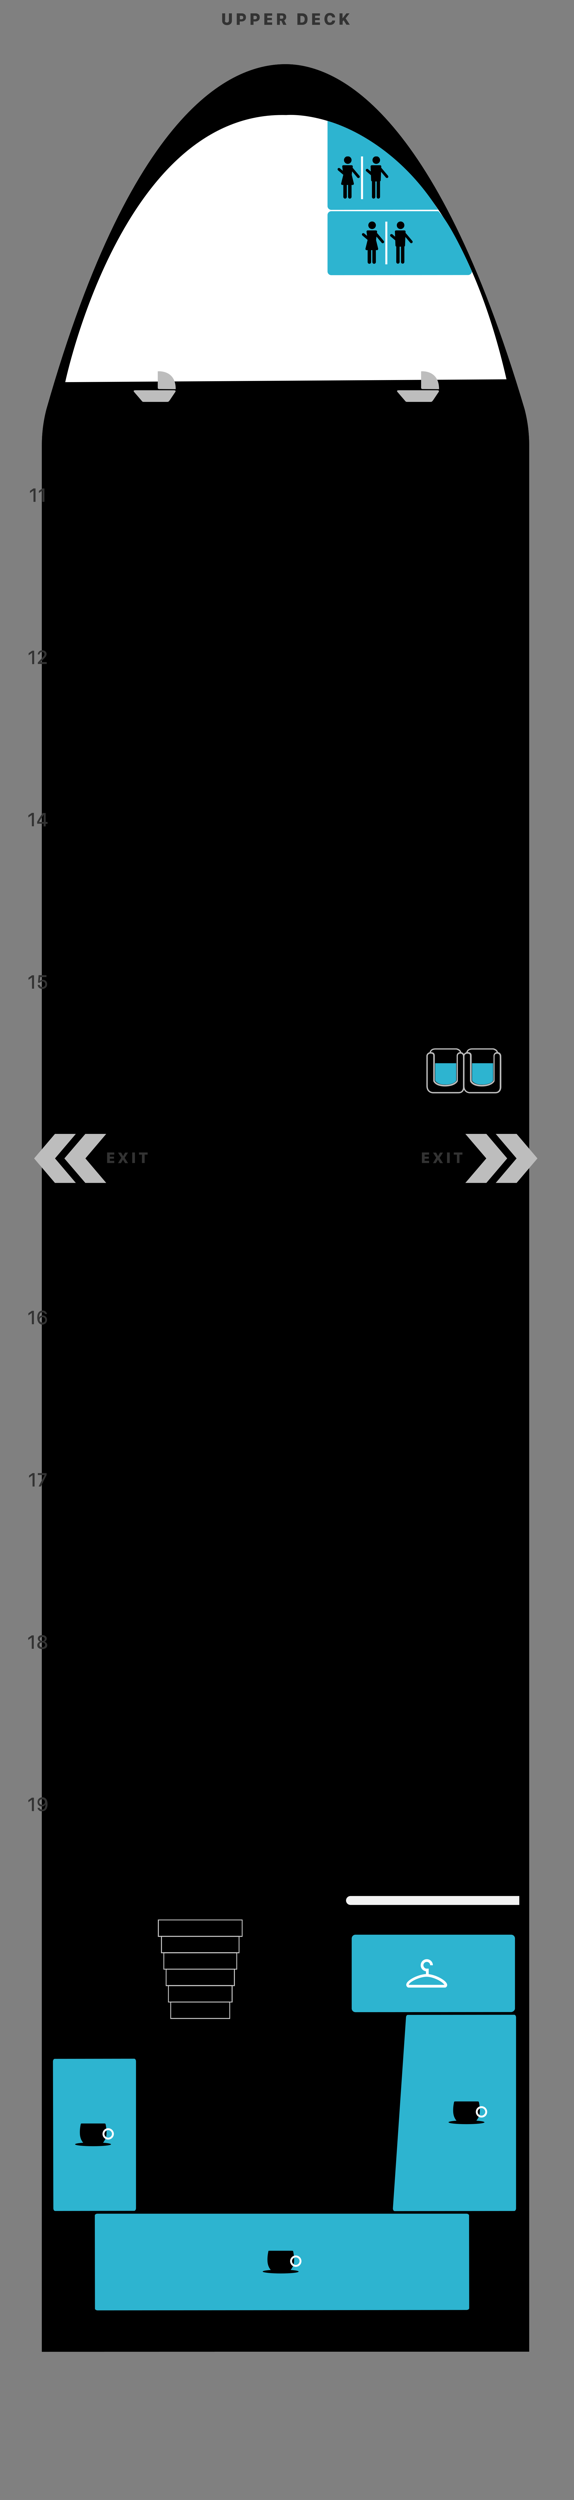 <?xml version="1.0" encoding="utf-8"?>
<svg viewBox="0 3980.529 425 1848.571" style="enable-background:new 0 0 425 5829.1;" xmlns="http://www.w3.org/2000/svg">
  <rect x="0" y="3980.529" width="425" height="1848.571" fill="#808080" stroke="none"/>
  <defs>
    <style type="text/css">
	.st0{clip-path:url(#SVGID_31_);}
	.st1{clip-path:url(#SVGID_35_);}
	.st2{clip-path:url(#SVGID_40_);}
	.st3{clip-path:url(#SVGID_41_);}
	.st4{clip-path:url(#SVGID_42_);fill:#F3F3F3;}
	.st5{clip-path:url(#SVGID_45_);}
	.st6{clip-path:url(#SVGID_46_);fill:#FFFFFF;}
	.st7{fill:#E5E5E5;}
	.st8{fill-rule:evenodd;clip-rule:evenodd;fill:#FFFFFF;}
	.st9{fill:#F3F3F3;}
	.st10{fill:#333333;}
	.st11{fill:#424242;}
	.st12{clip-path:url(#SVGID_51_);}
	.st13{clip-path:url(#SVGID_55_);}
	.st14{clip-path:url(#SVGID_60_);}
	.st15{clip-path:url(#SVGID_61_);}
	.st16{clip-path:url(#SVGID_62_);fill:#F3F3F3;}
	.st17{clip-path:url(#SVGID_65_);}
	.st18{clip-path:url(#SVGID_66_);fill:#FFFFFF;}
	.st19{fill:#BDBDBD;}
	.st20{fill:none;stroke:#F3F3F3;stroke-width:1.289;stroke-linecap:round;stroke-miterlimit:10;}
	.st21{fill:#FFFFFF;stroke:#BDBDBD;stroke-width:0.967;stroke-linecap:round;stroke-linejoin:round;stroke-miterlimit:10;}
	.st22{fill:#FFFFFF;stroke:#BDBDBD;stroke-width:0.967;stroke-miterlimit:10;}
	.st23{fill:#CFCFCF;}
	.st24{fill:none;stroke:#BDBDBD;stroke-width:0.71;stroke-miterlimit:10;}
	.st25{fill:none;stroke:#BDBDBD;stroke-width:1.208;stroke-miterlimit:10;}
	.st26{fill:#FFCC00;}
	.st27{fill:none;stroke:#E2A62A;stroke-width:0.89;stroke-linecap:round;stroke-linejoin:round;stroke-miterlimit:10;}
	.st28{fill:none;stroke:#E2A62A;stroke-width:0.89;stroke-miterlimit:10;}
	.st29{fill:#E2A62A;}
	.st30{fill:none;stroke:#E2A62A;stroke-width:0.711;stroke-miterlimit:10;}
	.st31{fill:#E26154;}
	.st32{fill:#C14437;}
	.st33{fill:none;stroke:#BDBDBD;stroke-width:1.206;stroke-miterlimit:10;}
	.st34{fill:#2DD086;}
	.st35{fill:#29AB70;}
	.st36{fill:none;stroke:#29AB70;stroke-width:1.206;stroke-miterlimit:10;}
	.st37{fill:none;stroke:#E2A62A;stroke-width:1.206;stroke-miterlimit:10;}
	.st38{display:none;}
	.st39{fill:#FFFFFF;}
	.st40{fill-rule:evenodd;clip-rule:evenodd;fill:#2DB4D0;}
	.st41{fill:#CCCCCC;}
	.st42{clip-path:url(#SVGID_81_);}
	.st43{clip-path:url(#SVGID_82_);fill:#FFFFFF;}
	.st44{clip-path:url(#SVGID_85_);}
	.st45{clip-path:url(#SVGID_86_);fill:#FFFFFF;}
	.st46{clip-path:url(#SVGID_89_);}
	.st47{clip-path:url(#SVGID_90_);fill:#FFFFFF;}
	.st48{clip-path:url(#SVGID_93_);}
	.st49{clip-path:url(#SVGID_94_);fill:#FFFFFF;}
	.st50{clip-path:url(#SVGID_97_);}
	.st51{clip-path:url(#SVGID_98_);fill:#FFFFFF;}
	.st52{clip-path:url(#SVGID_101_);}
	.st53{clip-path:url(#SVGID_102_);fill:#FFFFFF;}
	.st54{clip-path:url(#SVGID_105_);}
	.st55{clip-path:url(#SVGID_106_);fill:#FFFFFF;}
	.st56{clip-path:url(#SVGID_109_);}
	.st57{clip-path:url(#SVGID_110_);fill:#FFFFFF;}
	.st58{clip-path:url(#SVGID_113_);}
	.st59{clip-path:url(#SVGID_114_);fill:#FFFFFF;}
	.st60{clip-path:url(#SVGID_117_);}
	.st61{clip-path:url(#SVGID_118_);fill:#FFFFFF;}
	.st62{clip-path:url(#SVGID_121_);}
	.st63{clip-path:url(#SVGID_122_);fill:#FFFFFF;}
	.st64{clip-path:url(#SVGID_125_);}
	.st65{clip-path:url(#SVGID_126_);fill:#FFFFFF;}
	.st66{clip-path:url(#SVGID_129_);}
	.st67{clip-path:url(#SVGID_130_);fill:#FFFFFF;}
	.st68{clip-path:url(#SVGID_132_);fill:#FFFFFF;}
	.st69{clip-path:url(#SVGID_137_);}
	.st70{clip-path:url(#SVGID_138_);fill:#FFFFFF;}
	.st71{clip-path:url(#SVGID_141_);}
	.st72{clip-path:url(#SVGID_142_);fill:#FFFFFF;}
	.st73{clip-path:url(#SVGID_145_);}
	.st74{clip-path:url(#SVGID_146_);fill:#FFFFFF;}
	.st75{clip-path:url(#SVGID_149_);}
	.st76{clip-path:url(#SVGID_150_);fill:#FFFFFF;}
	.st77{clip-path:url(#SVGID_153_);}
	.st78{clip-path:url(#SVGID_154_);fill:#FFFFFF;}
	.st79{clip-path:url(#SVGID_157_);}
	.st80{clip-path:url(#SVGID_158_);fill:#FFFFFF;}
	.st81{clip-path:url(#SVGID_161_);}
	.st82{clip-path:url(#SVGID_162_);fill:#FFFFFF;}
	.st83{clip-path:url(#SVGID_165_);}
	.st84{clip-path:url(#SVGID_166_);fill:#FFFFFF;}
	.st85{clip-path:url(#SVGID_169_);}
	.st86{clip-path:url(#SVGID_170_);fill:#FFFFFF;}
	.st87{clip-path:url(#SVGID_173_);}
	.st88{clip-path:url(#SVGID_174_);fill:#FFFFFF;}
	.st89{clip-path:url(#SVGID_177_);}
	.st90{clip-path:url(#SVGID_178_);fill:#FFFFFF;}
	.st91{clip-path:url(#SVGID_181_);}
	.st92{clip-path:url(#SVGID_182_);fill:#FFFFFF;}
	.st93{clip-path:url(#SVGID_185_);}
	.st94{clip-path:url(#SVGID_186_);fill:#FFFFFF;}
	.st95{clip-path:url(#SVGID_188_);fill:#FFFFFF;}
	.st96{clip-path:url(#SVGID_199_);}
	.st97{clip-path:url(#SVGID_200_);fill:#FFFFFF;}
	.st98{clip-path:url(#SVGID_203_);}
	.st99{clip-path:url(#SVGID_204_);fill:#FFFFFF;}
	.st100{clip-path:url(#SVGID_207_);}
	.st101{clip-path:url(#SVGID_208_);fill:#FFFFFF;}
	.st102{clip-path:url(#SVGID_211_);}
	.st103{clip-path:url(#SVGID_212_);fill:#FFFFFF;}
	.st104{clip-path:url(#SVGID_215_);}
	.st105{clip-path:url(#SVGID_216_);fill:#FFFFFF;}
	.st106{clip-path:url(#SVGID_219_);}
	.st107{clip-path:url(#SVGID_220_);fill:#FFFFFF;}
	.st108{clip-path:url(#SVGID_223_);}
	.st109{clip-path:url(#SVGID_224_);fill:#FFFFFF;}
	.st110{clip-path:url(#SVGID_227_);}
	.st111{clip-path:url(#SVGID_228_);fill:#FFFFFF;}
	.st112{clip-path:url(#SVGID_231_);}
	.st113{clip-path:url(#SVGID_232_);fill:#FFFFFF;}
	.st114{clip-path:url(#SVGID_235_);}
	.st115{clip-path:url(#SVGID_236_);fill:#FFFFFF;}
	.st116{clip-path:url(#SVGID_239_);}
	.st117{clip-path:url(#SVGID_240_);fill:#FFFFFF;}
	.st118{clip-path:url(#SVGID_243_);}
	.st119{clip-path:url(#SVGID_244_);fill:#FFFFFF;}
	.st120{clip-path:url(#SVGID_247_);}
	.st121{clip-path:url(#SVGID_248_);fill:#FFFFFF;}
	.st122{clip-path:url(#SVGID_250_);fill:#FFFFFF;}
	.st123{clip-path:url(#SVGID_255_);}
	.st124{clip-path:url(#SVGID_256_);fill:#FFFFFF;}
	.st125{clip-path:url(#SVGID_259_);}
	.st126{clip-path:url(#SVGID_260_);fill:#FFFFFF;}
	.st127{clip-path:url(#SVGID_263_);}
	.st128{clip-path:url(#SVGID_264_);fill:#FFFFFF;}
	.st129{clip-path:url(#SVGID_267_);}
	.st130{clip-path:url(#SVGID_268_);fill:#FFFFFF;}
	.st131{clip-path:url(#SVGID_271_);}
	.st132{clip-path:url(#SVGID_272_);fill:#FFFFFF;}
	.st133{clip-path:url(#SVGID_275_);}
	.st134{clip-path:url(#SVGID_276_);fill:#FFFFFF;}
	.st135{clip-path:url(#SVGID_279_);}
	.st136{clip-path:url(#SVGID_280_);fill:#FFFFFF;}
	.st137{clip-path:url(#SVGID_283_);}
	.st138{clip-path:url(#SVGID_284_);fill:#FFFFFF;}
	.st139{clip-path:url(#SVGID_287_);}
	.st140{clip-path:url(#SVGID_288_);fill:#FFFFFF;}
	.st141{clip-path:url(#SVGID_291_);}
	.st142{clip-path:url(#SVGID_292_);fill:#FFFFFF;}
	.st143{clip-path:url(#SVGID_295_);}
	.st144{clip-path:url(#SVGID_296_);fill:#FFFFFF;}
	.st145{clip-path:url(#SVGID_299_);}
	.st146{clip-path:url(#SVGID_300_);fill:#FFFFFF;}
	.st147{clip-path:url(#SVGID_303_);}
	.st148{clip-path:url(#SVGID_304_);fill:#FFFFFF;}
	.st149{clip-path:url(#SVGID_306_);fill:#FFFFFF;}
	.st150{clip-path:url(#SVGID_311_);}
	.st151{clip-path:url(#SVGID_312_);fill:#FFFFFF;}
	.st152{clip-path:url(#SVGID_315_);}
	.st153{clip-path:url(#SVGID_316_);fill:#FFFFFF;}
	.st154{clip-path:url(#SVGID_319_);}
	.st155{clip-path:url(#SVGID_320_);fill:#FFFFFF;}
	.st156{clip-path:url(#SVGID_323_);}
	.st157{clip-path:url(#SVGID_324_);fill:#FFFFFF;}
	.st158{clip-path:url(#SVGID_327_);}
	.st159{clip-path:url(#SVGID_328_);fill:#FFFFFF;}
	.st160{clip-path:url(#SVGID_331_);}
	.st161{clip-path:url(#SVGID_332_);fill:#FFFFFF;}
	.st162{clip-path:url(#SVGID_335_);}
	.st163{clip-path:url(#SVGID_336_);fill:#FFFFFF;}
	.st164{clip-path:url(#SVGID_339_);}
	.st165{clip-path:url(#SVGID_340_);fill:#FFFFFF;}
	.st166{clip-path:url(#SVGID_343_);}
	.st167{clip-path:url(#SVGID_344_);fill:#FFFFFF;}
	.st168{clip-path:url(#SVGID_347_);}
	.st169{clip-path:url(#SVGID_348_);fill:#FFFFFF;}
	.st170{clip-path:url(#SVGID_351_);}
	.st171{clip-path:url(#SVGID_352_);fill:#FFFFFF;}
	.st172{clip-path:url(#SVGID_355_);}
	.st173{clip-path:url(#SVGID_356_);fill:#FFFFFF;}
	.st174{clip-path:url(#SVGID_359_);}
	.st175{clip-path:url(#SVGID_360_);fill:#FFFFFF;}
	.st176{clip-path:url(#SVGID_362_);fill:#FFFFFF;}
	.st177{clip-path:url(#SVGID_369_);}
	.st178{clip-path:url(#SVGID_370_);fill:#FFFFFF;}
	.st179{clip-path:url(#SVGID_373_);}
	.st180{clip-path:url(#SVGID_374_);fill:#FFFFFF;}
	.st181{clip-path:url(#SVGID_377_);}
	.st182{clip-path:url(#SVGID_378_);fill:#FFFFFF;}
	.st183{clip-path:url(#SVGID_381_);}
	.st184{clip-path:url(#SVGID_382_);fill:#FFFFFF;}
	.st185{clip-path:url(#SVGID_385_);}
	.st186{clip-path:url(#SVGID_386_);fill:#FFFFFF;}
	.st187{clip-path:url(#SVGID_389_);}
	.st188{clip-path:url(#SVGID_390_);fill:#FFFFFF;}
	.st189{clip-path:url(#SVGID_393_);}
	.st190{clip-path:url(#SVGID_394_);fill:#FFFFFF;}
	.st191{clip-path:url(#SVGID_397_);}
	.st192{clip-path:url(#SVGID_398_);fill:#FFFFFF;}
	.st193{clip-path:url(#SVGID_401_);}
	.st194{clip-path:url(#SVGID_402_);fill:#FFFFFF;}
	.st195{clip-path:url(#SVGID_405_);}
	.st196{clip-path:url(#SVGID_406_);fill:#FFFFFF;}
	.st197{clip-path:url(#SVGID_409_);}
	.st198{clip-path:url(#SVGID_410_);fill:#FFFFFF;}
	.st199{clip-path:url(#SVGID_413_);}
	.st200{clip-path:url(#SVGID_414_);fill:#FFFFFF;}
	.st201{clip-path:url(#SVGID_417_);}
	.st202{clip-path:url(#SVGID_418_);fill:#FFFFFF;}
	.st203{clip-path:url(#SVGID_420_);fill:#FFFFFF;}
	.st204{clip-path:url(#SVGID_431_);}
	.st205{clip-path:url(#SVGID_432_);fill:#FFFFFF;}
	.st206{clip-path:url(#SVGID_435_);}
	.st207{clip-path:url(#SVGID_436_);fill:#FFFFFF;}
	.st208{clip-path:url(#SVGID_439_);}
	.st209{clip-path:url(#SVGID_440_);fill:#FFFFFF;}
	.st210{clip-path:url(#SVGID_443_);}
	.st211{clip-path:url(#SVGID_444_);fill:#FFFFFF;}
	.st212{clip-path:url(#SVGID_447_);}
	.st213{clip-path:url(#SVGID_448_);fill:#FFFFFF;}
	.st214{clip-path:url(#SVGID_451_);}
	.st215{clip-path:url(#SVGID_452_);fill:#FFFFFF;}
	.st216{clip-path:url(#SVGID_455_);}
	.st217{clip-path:url(#SVGID_456_);fill:#FFFFFF;}
	.st218{clip-path:url(#SVGID_459_);}
	.st219{clip-path:url(#SVGID_460_);fill:#FFFFFF;}
	.st220{clip-path:url(#SVGID_463_);}
	.st221{clip-path:url(#SVGID_464_);fill:#FFFFFF;}
	.st222{clip-path:url(#SVGID_467_);}
	.st223{clip-path:url(#SVGID_468_);fill:#FFFFFF;}
	.st224{clip-path:url(#SVGID_471_);}
	.st225{clip-path:url(#SVGID_472_);fill:#FFFFFF;}
	.st226{clip-path:url(#SVGID_475_);}
	.st227{clip-path:url(#SVGID_476_);fill:#FFFFFF;}
	.st228{clip-path:url(#SVGID_479_);}
	.st229{clip-path:url(#SVGID_480_);fill:#FFFFFF;}
	.st230{clip-path:url(#SVGID_482_);fill:#FFFFFF;}
	.st231{clip-path:url(#SVGID_487_);}
	.st232{clip-path:url(#SVGID_488_);fill:#FFFFFF;}
	.st233{clip-path:url(#SVGID_491_);}
	.st234{clip-path:url(#SVGID_492_);fill:#FFFFFF;}
	.st235{clip-path:url(#SVGID_495_);}
	.st236{clip-path:url(#SVGID_496_);fill:#FFFFFF;}
	.st237{clip-path:url(#SVGID_499_);}
	.st238{clip-path:url(#SVGID_500_);fill:#FFFFFF;}
	.st239{clip-path:url(#SVGID_503_);}
	.st240{clip-path:url(#SVGID_504_);fill:#FFFFFF;}
	.st241{clip-path:url(#SVGID_507_);}
	.st242{clip-path:url(#SVGID_508_);fill:#FFFFFF;}
	.st243{clip-path:url(#SVGID_511_);}
	.st244{clip-path:url(#SVGID_512_);fill:#FFFFFF;}
	.st245{clip-path:url(#SVGID_515_);}
	.st246{clip-path:url(#SVGID_516_);fill:#FFFFFF;}
	.st247{clip-path:url(#SVGID_519_);}
	.st248{clip-path:url(#SVGID_520_);fill:#FFFFFF;}
	.st249{clip-path:url(#SVGID_523_);}
	.st250{clip-path:url(#SVGID_524_);fill:#FFFFFF;}
	.st251{clip-path:url(#SVGID_527_);}
	.st252{clip-path:url(#SVGID_528_);fill:#FFFFFF;}
	.st253{clip-path:url(#SVGID_531_);}
	.st254{clip-path:url(#SVGID_532_);fill:#FFFFFF;}
	.st255{clip-path:url(#SVGID_535_);}
	.st256{clip-path:url(#SVGID_536_);fill:#FFFFFF;}
	.st257{clip-path:url(#SVGID_538_);fill:#FFFFFF;}
	.st258{clip-path:url(#SVGID_543_);}
	.st259{clip-path:url(#SVGID_544_);fill:#FFFFFF;}
	.st260{clip-path:url(#SVGID_547_);}
	.st261{clip-path:url(#SVGID_548_);fill:#FFFFFF;}
	.st262{clip-path:url(#SVGID_551_);}
	.st263{clip-path:url(#SVGID_552_);fill:#FFFFFF;}
	.st264{clip-path:url(#SVGID_555_);}
	.st265{clip-path:url(#SVGID_556_);fill:#FFFFFF;}
	.st266{clip-path:url(#SVGID_559_);}
	.st267{clip-path:url(#SVGID_560_);fill:#FFFFFF;}
	.st268{clip-path:url(#SVGID_563_);}
	.st269{clip-path:url(#SVGID_564_);fill:#FFFFFF;}
	.st270{clip-path:url(#SVGID_567_);}
	.st271{clip-path:url(#SVGID_568_);fill:#FFFFFF;}
	.st272{clip-path:url(#SVGID_571_);}
	.st273{clip-path:url(#SVGID_572_);fill:#FFFFFF;}
	.st274{clip-path:url(#SVGID_575_);}
	.st275{clip-path:url(#SVGID_576_);fill:#FFFFFF;}
	.st276{clip-path:url(#SVGID_579_);}
	.st277{clip-path:url(#SVGID_580_);fill:#FFFFFF;}
	.st278{clip-path:url(#SVGID_583_);}
	.st279{clip-path:url(#SVGID_584_);fill:#FFFFFF;}
	.st280{clip-path:url(#SVGID_587_);}
	.st281{clip-path:url(#SVGID_588_);fill:#FFFFFF;}
	.st282{clip-path:url(#SVGID_591_);}
	.st283{clip-path:url(#SVGID_592_);fill:#FFFFFF;}
	.st284{clip-path:url(#SVGID_594_);fill:#FFFFFF;}
	.st285{clip-path:url(#SVGID_597_);}
	.st286{clip-path:url(#SVGID_598_);fill:#FFFFFF;}
	.st287{clip-path:url(#SVGID_601_);}
	.st288{clip-path:url(#SVGID_602_);fill:#FFFFFF;}
	.st289{clip-path:url(#SVGID_605_);}
	.st290{clip-path:url(#SVGID_606_);fill:#FFFFFF;}
	.st291{clip-path:url(#SVGID_609_);}
	.st292{clip-path:url(#SVGID_610_);fill:#FFFFFF;}
	.st293{clip-path:url(#SVGID_613_);}
	.st294{clip-path:url(#SVGID_614_);fill:#FFFFFF;}
	.st295{clip-path:url(#SVGID_617_);}
	.st296{clip-path:url(#SVGID_618_);fill:#FFFFFF;}
	.st297{clip-path:url(#SVGID_621_);}
	.st298{clip-path:url(#SVGID_622_);fill:#FFFFFF;}
	.st299{clip-path:url(#SVGID_625_);}
	.st300{clip-path:url(#SVGID_626_);fill:#FFFFFF;}
	.st301{clip-path:url(#SVGID_629_);}
	.st302{clip-path:url(#SVGID_630_);fill:#FFFFFF;}
	.st303{clip-path:url(#SVGID_633_);}
	.st304{clip-path:url(#SVGID_634_);fill:#FFFFFF;}
	.st305{clip-path:url(#SVGID_637_);}
	.st306{clip-path:url(#SVGID_638_);fill:#FFFFFF;}
	.st307{clip-path:url(#SVGID_641_);}
	.st308{clip-path:url(#SVGID_642_);fill:#FFFFFF;}
	.st309{clip-path:url(#SVGID_645_);}
	.st310{clip-path:url(#SVGID_646_);fill:#FFFFFF;}
	.st311{clip-path:url(#SVGID_648_);fill:#FFFFFF;}
	.st312{clip-path:url(#SVGID_651_);}
	.st313{clip-path:url(#SVGID_652_);fill:#FFFFFF;}
	.st314{clip-path:url(#SVGID_655_);}
	.st315{clip-path:url(#SVGID_656_);fill:#FFFFFF;}
	.st316{clip-path:url(#SVGID_658_);fill:#FFFFFF;}
	.st317{clip-path:url(#SVGID_661_);}
	.st318{clip-path:url(#SVGID_662_);fill:#FFFFFF;}
	.st319{clip-path:url(#SVGID_665_);}
	.st320{clip-path:url(#SVGID_666_);fill:#FFFFFF;}
	.st321{clip-path:url(#SVGID_668_);fill:#FFFFFF;}
	.st322{clip-path:url(#SVGID_671_);}
	.st323{clip-path:url(#SVGID_672_);fill:#FFFFFF;}
	.st324{clip-path:url(#SVGID_675_);}
	.st325{clip-path:url(#SVGID_676_);fill:#FFFFFF;}
	.st326{clip-path:url(#SVGID_678_);fill:#FFFFFF;}
	.st327{clip-path:url(#SVGID_683_);}
	.st328{clip-path:url(#SVGID_684_);fill:#FFFFFF;}
	.st329{clip-path:url(#SVGID_687_);}
	.st330{clip-path:url(#SVGID_688_);fill:#FFFFFF;}
	.st331{clip-path:url(#SVGID_690_);fill:#FFFFFF;}
	.st332{clip-path:url(#SVGID_693_);}
	.st333{clip-path:url(#SVGID_694_);fill:#FFFFFF;}
	.st334{clip-path:url(#SVGID_697_);}
	.st335{clip-path:url(#SVGID_698_);fill:#FFFFFF;}
	.st336{clip-path:url(#SVGID_700_);fill:#FFFFFF;}
	.st337{clip-path:url(#SVGID_705_);}
	.st338{clip-path:url(#SVGID_706_);fill:#FFFFFF;}
	.st339{clip-path:url(#SVGID_709_);}
	.st340{clip-path:url(#SVGID_710_);fill:#FFFFFF;}
	.st341{clip-path:url(#SVGID_712_);fill:#FFFFFF;}
	.st342{clip-path:url(#SVGID_717_);}
	.st343{clip-path:url(#SVGID_718_);fill:#FFFFFF;}
	.st344{clip-path:url(#SVGID_721_);}
	.st345{clip-path:url(#SVGID_722_);fill:#FFFFFF;}
	.st346{clip-path:url(#SVGID_724_);fill:#FFFFFF;}
	.st347{clip-path:url(#SVGID_729_);}
	.st348{clip-path:url(#SVGID_730_);fill:#FFFFFF;}
	.st349{clip-path:url(#SVGID_733_);}
	.st350{clip-path:url(#SVGID_734_);fill:#FFFFFF;}
	.st351{clip-path:url(#SVGID_736_);fill:#FFFFFF;}
	.st352{clip-path:url(#SVGID_741_);}
	.st353{clip-path:url(#SVGID_742_);fill:#FFFFFF;}
	.st354{clip-path:url(#SVGID_745_);}
	.st355{clip-path:url(#SVGID_746_);fill:#FFFFFF;}
	.st356{clip-path:url(#SVGID_748_);fill:#FFFFFF;}
	.st357{clip-path:url(#SVGID_753_);}
	.st358{clip-path:url(#SVGID_754_);fill:#FFFFFF;}
	.st359{clip-path:url(#SVGID_757_);}
	.st360{clip-path:url(#SVGID_758_);fill:#FFFFFF;}
	.st361{clip-path:url(#SVGID_760_);fill:#FFFFFF;}
	.st362{clip-path:url(#SVGID_765_);}
	.st363{clip-path:url(#SVGID_766_);fill:#FFFFFF;}
	.st364{clip-path:url(#SVGID_769_);}
	.st365{clip-path:url(#SVGID_770_);fill:#FFFFFF;}
	.st366{clip-path:url(#SVGID_772_);fill:#FFFFFF;}
	.st367{clip-path:url(#SVGID_775_);}
	.st368{clip-path:url(#SVGID_776_);fill:#FFFFFF;}
	.st369{clip-path:url(#SVGID_779_);}
	.st370{clip-path:url(#SVGID_780_);fill:#FFFFFF;}
	.st371{clip-path:url(#SVGID_782_);fill:#FFFFFF;}
	.st372{clip-path:url(#SVGID_785_);}
	.st373{clip-path:url(#SVGID_786_);fill:#FFFFFF;}
	.st374{clip-path:url(#SVGID_789_);}
	.st375{clip-path:url(#SVGID_790_);fill:#FFFFFF;}
	.st376{clip-path:url(#SVGID_792_);fill:#FFFFFF;}
	.st377{fill:#2DB4D0;}
	.st378{clip-path:url(#SVGID_799_);}
	.st379{clip-path:url(#SVGID_800_);fill:#FFFFFF;}
	.st380{clip-path:url(#SVGID_803_);}
	.st381{clip-path:url(#SVGID_804_);fill:#FFFFFF;}
	.st382{clip-path:url(#SVGID_807_);}
	.st383{clip-path:url(#SVGID_808_);fill:#FFFFFF;}
	.st384{clip-path:url(#SVGID_811_);}
	.st385{clip-path:url(#SVGID_812_);fill:#FFFFFF;}
	.st386{clip-path:url(#SVGID_815_);}
	.st387{clip-path:url(#SVGID_816_);fill:#FFFFFF;}
	.st388{clip-path:url(#SVGID_819_);}
	.st389{clip-path:url(#SVGID_820_);fill:#FFFFFF;}
	.st390{clip-path:url(#SVGID_823_);}
	.st391{clip-path:url(#SVGID_824_);fill:#FFFFFF;}
	.st392{clip-path:url(#SVGID_827_);}
	.st393{clip-path:url(#SVGID_828_);fill:#FFFFFF;}
	.st394{clip-path:url(#SVGID_831_);}
	.st395{clip-path:url(#SVGID_832_);fill:#FFFFFF;}
	.st396{clip-path:url(#SVGID_835_);}
	.st397{clip-path:url(#SVGID_836_);fill:#FFFFFF;}
	.st398{clip-path:url(#SVGID_839_);}
	.st399{clip-path:url(#SVGID_840_);fill:#FFFFFF;}
	.st400{clip-path:url(#SVGID_843_);}
	.st401{clip-path:url(#SVGID_844_);fill:#FFFFFF;}
	.st402{clip-path:url(#SVGID_847_);}
	.st403{clip-path:url(#SVGID_848_);fill:#FFFFFF;}
	.st404{clip-path:url(#SVGID_850_);fill:#FFFFFF;}
	.st405{clip-path:url(#SVGID_853_);}
	.st406{clip-path:url(#SVGID_854_);fill:#FFFFFF;}
	.st407{clip-path:url(#SVGID_857_);}
	.st408{clip-path:url(#SVGID_858_);fill:#FFFFFF;}
	.st409{clip-path:url(#SVGID_861_);}
	.st410{clip-path:url(#SVGID_862_);fill:#FFFFFF;}
	.st411{clip-path:url(#SVGID_865_);}
	.st412{clip-path:url(#SVGID_866_);fill:#FFFFFF;}
	.st413{clip-path:url(#SVGID_869_);}
	.st414{clip-path:url(#SVGID_870_);fill:#FFFFFF;}
	.st415{clip-path:url(#SVGID_873_);}
	.st416{clip-path:url(#SVGID_874_);fill:#FFFFFF;}
	.st417{clip-path:url(#SVGID_877_);}
	.st418{clip-path:url(#SVGID_878_);fill:#FFFFFF;}
	.st419{clip-path:url(#SVGID_881_);}
	.st420{clip-path:url(#SVGID_882_);fill:#FFFFFF;}
	.st421{clip-path:url(#SVGID_885_);}
	.st422{clip-path:url(#SVGID_886_);fill:#FFFFFF;}
	.st423{clip-path:url(#SVGID_889_);}
	.st424{clip-path:url(#SVGID_890_);fill:#FFFFFF;}
	.st425{clip-path:url(#SVGID_893_);}
	.st426{clip-path:url(#SVGID_894_);fill:#FFFFFF;}
	.st427{clip-path:url(#SVGID_897_);}
	.st428{clip-path:url(#SVGID_898_);fill:#FFFFFF;}
	.st429{clip-path:url(#SVGID_901_);}
	.st430{clip-path:url(#SVGID_902_);fill:#FFFFFF;}
	.st431{clip-path:url(#SVGID_904_);fill:#FFFFFF;}
	.st432{clip-path:url(#SVGID_907_);}
	.st433{clip-path:url(#SVGID_908_);fill:#FFFFFF;}
	.st434{clip-path:url(#SVGID_911_);}
	.st435{clip-path:url(#SVGID_912_);fill:#FFFFFF;}
	.st436{clip-path:url(#SVGID_915_);}
	.st437{clip-path:url(#SVGID_916_);fill:#FFFFFF;}
	.st438{clip-path:url(#SVGID_919_);}
	.st439{clip-path:url(#SVGID_920_);fill:#FFFFFF;}
	.st440{clip-path:url(#SVGID_923_);}
	.st441{clip-path:url(#SVGID_924_);fill:#FFFFFF;}
	.st442{clip-path:url(#SVGID_927_);}
	.st443{clip-path:url(#SVGID_928_);fill:#FFFFFF;}
	.st444{clip-path:url(#SVGID_931_);}
	.st445{clip-path:url(#SVGID_932_);fill:#FFFFFF;}
	.st446{clip-path:url(#SVGID_935_);}
	.st447{clip-path:url(#SVGID_936_);fill:#FFFFFF;}
	.st448{clip-path:url(#SVGID_939_);}
	.st449{clip-path:url(#SVGID_940_);fill:#FFFFFF;}
	.st450{clip-path:url(#SVGID_943_);}
	.st451{clip-path:url(#SVGID_944_);fill:#FFFFFF;}
	.st452{clip-path:url(#SVGID_947_);}
	.st453{clip-path:url(#SVGID_948_);fill:#FFFFFF;}
	.st454{clip-path:url(#SVGID_951_);}
	.st455{clip-path:url(#SVGID_952_);fill:#FFFFFF;}
	.st456{clip-path:url(#SVGID_955_);}
	.st457{clip-path:url(#SVGID_956_);fill:#FFFFFF;}
	.st458{clip-path:url(#SVGID_958_);fill:#FFFFFF;}
	.st459{clip-path:url(#SVGID_965_);}
	.st460{clip-path:url(#SVGID_966_);fill:#FFFFFF;}
	.st461{clip-path:url(#SVGID_969_);}
	.st462{clip-path:url(#SVGID_970_);fill:#FFFFFF;}
	.st463{clip-path:url(#SVGID_973_);}
	.st464{clip-path:url(#SVGID_974_);fill:#FFFFFF;}
	.st465{clip-path:url(#SVGID_977_);}
	.st466{clip-path:url(#SVGID_978_);fill:#FFFFFF;}
	.st467{clip-path:url(#SVGID_981_);}
	.st468{clip-path:url(#SVGID_982_);fill:#FFFFFF;}
	.st469{clip-path:url(#SVGID_985_);}
	.st470{clip-path:url(#SVGID_986_);fill:#FFFFFF;}
	.st471{clip-path:url(#SVGID_989_);}
	.st472{clip-path:url(#SVGID_990_);fill:#FFFFFF;}
	.st473{clip-path:url(#SVGID_993_);}
	.st474{clip-path:url(#SVGID_994_);fill:#FFFFFF;}
	.st475{clip-path:url(#SVGID_997_);}
	.st476{clip-path:url(#SVGID_998_);fill:#FFFFFF;}
	.st477{clip-path:url(#SVGID_1001_);}
	.st478{clip-path:url(#SVGID_1002_);fill:#FFFFFF;}
	.st479{clip-path:url(#SVGID_1005_);}
	.st480{clip-path:url(#SVGID_1006_);fill:#FFFFFF;}
	.st481{clip-path:url(#SVGID_1009_);}
	.st482{clip-path:url(#SVGID_1010_);fill:#FFFFFF;}
	.st483{clip-path:url(#SVGID_1013_);}
	.st484{clip-path:url(#SVGID_1014_);fill:#FFFFFF;}
	.st485{clip-path:url(#SVGID_1016_);fill:#FFFFFF;}
	.st486{clip-path:url(#SVGID_1019_);}
	.st487{clip-path:url(#SVGID_1020_);fill:#FFFFFF;}
	.st488{clip-path:url(#SVGID_1023_);}
	.st489{clip-path:url(#SVGID_1024_);fill:#FFFFFF;}
	.st490{clip-path:url(#SVGID_1027_);}
	.st491{clip-path:url(#SVGID_1028_);fill:#FFFFFF;}
	.st492{clip-path:url(#SVGID_1031_);}
	.st493{clip-path:url(#SVGID_1032_);fill:#FFFFFF;}
	.st494{clip-path:url(#SVGID_1035_);}
	.st495{clip-path:url(#SVGID_1036_);fill:#FFFFFF;}
	.st496{clip-path:url(#SVGID_1039_);}
	.st497{clip-path:url(#SVGID_1040_);fill:#FFFFFF;}
	.st498{clip-path:url(#SVGID_1043_);}
	.st499{clip-path:url(#SVGID_1044_);fill:#FFFFFF;}
	.st500{clip-path:url(#SVGID_1047_);}
	.st501{clip-path:url(#SVGID_1048_);fill:#FFFFFF;}
	.st502{clip-path:url(#SVGID_1051_);}
	.st503{clip-path:url(#SVGID_1052_);fill:#FFFFFF;}
	.st504{clip-path:url(#SVGID_1055_);}
	.st505{clip-path:url(#SVGID_1056_);fill:#FFFFFF;}
	.st506{clip-path:url(#SVGID_1059_);}
	.st507{clip-path:url(#SVGID_1060_);fill:#FFFFFF;}
	.st508{clip-path:url(#SVGID_1063_);}
	.st509{clip-path:url(#SVGID_1064_);fill:#FFFFFF;}
	.st510{clip-path:url(#SVGID_1067_);}
	.st511{clip-path:url(#SVGID_1068_);fill:#FFFFFF;}
	.st512{clip-path:url(#SVGID_1070_);fill:#FFFFFF;}
	.st513{clip-path:url(#SVGID_1072_);fill:#BDBDBD;}
	.st514{clip-path:url(#SVGID_1074_);fill:#BDBDBD;}
	.st515{clip-path:url(#SVGID_1076_);fill:#BDBDBD;}
	.st516{clip-path:url(#SVGID_1078_);fill:#BDBDBD;}
	.st517{clip-path:url(#SVGID_1080_);fill:#BDBDBD;}
	.st518{clip-path:url(#SVGID_1082_);fill:#BDBDBD;}
	.st519{clip-path:url(#SVGID_1084_);fill:#BDBDBD;}
	.st520{clip-path:url(#SVGID_1086_);fill:#BDBDBD;}
	.st521{clip-path:url(#SVGID_1088_);fill:#BDBDBD;}
	.st522{clip-path:url(#SVGID_1090_);fill:#BDBDBD;}
	.st523{clip-path:url(#SVGID_1092_);fill:#BDBDBD;}
	.st524{clip-path:url(#SVGID_1094_);fill:#BDBDBD;}
	.st525{clip-path:url(#SVGID_1096_);fill:#BDBDBD;}
	.st526{clip-path:url(#SVGID_1098_);fill:#BDBDBD;}
	.st527{clip-path:url(#SVGID_1100_);fill:#BDBDBD;}
	.st528{clip-path:url(#SVGID_1102_);fill:#BDBDBD;}
	.st529{clip-path:url(#SVGID_1104_);fill:#BDBDBD;}
	.st530{clip-path:url(#SVGID_1106_);fill:#BDBDBD;}
	.st531{clip-path:url(#SVGID_1108_);fill:#BDBDBD;}
	.st532{clip-path:url(#SVGID_1110_);fill:#BDBDBD;}
	.st533{clip-path:url(#SVGID_1112_);fill:#BDBDBD;}
	.st534{clip-path:url(#SVGID_1114_);fill:#BDBDBD;}
	.st535{clip-path:url(#SVGID_1116_);fill:#BDBDBD;}
	.st536{clip-path:url(#SVGID_1118_);fill:#BDBDBD;}
</style>
  </defs>
  <g id="Layer_1">
    <g id="wings_1_"/>
    <g>
      <path class="st10" d="M169.3,32.4V24h2.5l2.1,5.2h0.1l2-5.2h2.5v8.5h-2v-5.3h-0.1l-1.9,4.7h-1.3l-1.9-4.7h-0.1v5.3H169.3z"/>
      <path class="st10" d="M187.3,30.6h-2.8l-0.5,1.9h-2.1l2.8-8.5h2.6l2.8,8.5h-2.3L187.3,30.6z M184.9,29h1.9l-0.9-3.1h-0.1L184.9,29 z"/>
      <path class="st10" d="M193.4,32.4V24h2.2v8.5H193.4z"/>
      <path class="st10" d="M199.3,32.4V24h1.7l3.5,4.8h0.1V24h2v8.5H205l-3.5-4.8h-0.1v4.8H199.3z"/>
      <path class="st10" d="M218.8,24c1.3,0,2.2,0.4,2.9,1.1c0.7,0.7,1,1.7,1,3.1c0,1.4-0.3,2.5-1,3.2c-0.7,0.7-1.7,1.1-2.9,1.1h-3.6V24 H218.8z M217.4,30.7h1c0.7,0,1.2-0.2,1.6-0.6s0.6-1.1,0.6-1.9c0-0.8-0.2-1.4-0.6-1.8c-0.4-0.4-0.9-0.6-1.6-0.6h-1V30.7z"/>
      <path class="st10" d="M231.9,32.4h-5.8V24h5.8v1.7h-3.6v1.7h3.4V29h-3.4v1.7h3.6V32.4z"/>
      <path class="st10" d="M236.3,31.5c-0.7-0.8-1.1-1.9-1.1-3.3s0.4-2.5,1.1-3.3c0.7-0.8,1.7-1.2,3-1.2c1.1,0,2,0.3,2.7,0.9 c0.7,0.6,1.1,1.4,1.1,2.4H241c-0.1-0.5-0.2-0.8-0.6-1.1c-0.3-0.3-0.7-0.4-1.2-0.4c-0.6,0-1.1,0.2-1.4,0.7 c-0.3,0.5-0.5,1.1-0.5,1.9c0,0.8,0.2,1.5,0.5,2s0.8,0.7,1.4,0.7c0.5,0,0.9-0.1,1.2-0.4c0.3-0.3,0.5-0.6,0.6-1.1h2.1 c0,1-0.4,1.8-1.1,2.4c-0.7,0.6-1.6,0.9-2.7,0.9C238,32.7,237,32.3,236.3,31.5z"/>
      <path class="st10" d="M246.4,32.4V24h2.2v3.6h0.1l2.8-3.6h2.3l-2.9,3.7l3.1,4.7h-2.5l-2.1-3.3l-0.7,0.9v2.4H246.4z"/>
    </g>
    <g/>
    <path id="nose_mobile_1_" class="st8" d="M47.9,4264c0,0,42-200.8,163.7-197.5c0,0,115.7-11.3,163,195.4"/>
    <g>
      <path class="st10" d="M166.5,3995.7c0,0.5,0.1,0.9,0.4,1.1c0.3,0.3,0.6,0.4,1.1,0.4s0.8-0.1,1.1-0.4c0.3-0.3,0.4-0.7,0.4-1.1v-5.3 h2.2v5.5c0,0.9-0.3,1.7-1,2.3s-1.5,0.9-2.6,0.9s-2-0.3-2.6-0.9c-0.7-0.6-1-1.3-1-2.3v-5.5h2.2V3995.7z"/>
      <path class="st10" d="M179.1,3990.4c0.9,0,1.6,0.3,2.2,0.8c0.6,0.5,0.8,1.3,0.8,2.2c0,0.9-0.3,1.6-0.9,2.2 c-0.6,0.5-1.3,0.8-2.3,0.8h-1.4v2.5h-2.2v-8.5H179.1z M177.6,3994.8h1c0.5,0,0.8-0.1,1.1-0.3s0.4-0.6,0.4-1c0-0.4-0.1-0.8-0.4-1 c-0.2-0.2-0.6-0.3-1.1-0.3h-1V3994.8z"/>
      <path class="st10" d="M189.3,3990.4c0.9,0,1.6,0.3,2.2,0.8c0.6,0.5,0.8,1.3,0.8,2.2c0,0.9-0.3,1.6-0.9,2.2 c-0.6,0.5-1.3,0.8-2.3,0.8h-1.4v2.5h-2.2v-8.5H189.3z M187.7,3994.8h1c0.5,0,0.8-0.1,1.1-0.3s0.4-0.6,0.4-1c0-0.4-0.1-0.8-0.4-1 c-0.2-0.2-0.6-0.3-1.1-0.3h-1V3994.8z"/>
      <path class="st10" d="M201.5,3998.9h-5.8v-8.5h5.8v1.7h-3.6v1.7h3.4v1.6h-3.4v1.7h3.6V3998.9z"/>
      <path class="st10" d="M207.3,3998.9h-2.2v-8.5h3.7c1,0,1.8,0.2,2.3,0.7c0.6,0.5,0.8,1.2,0.8,2.1c0,0.5-0.1,1-0.4,1.4 c-0.3,0.4-0.6,0.8-1.1,1l1.7,3.3h-2.4l-1.4-3h-1.1V3998.9z M207.3,3994.4h1.3c0.4,0,0.7-0.1,0.9-0.3s0.3-0.5,0.3-0.9 c0-0.4-0.1-0.6-0.3-0.9s-0.5-0.3-0.9-0.3h-1.3V3994.4z"/>
      <path class="st10" d="M223.8,3990.4c1.3,0,2.2,0.4,2.9,1.1c0.7,0.7,1,1.7,1,3.1c0,1.4-0.3,2.5-1,3.2c-0.7,0.7-1.7,1.1-2.9,1.1 h-3.6v-8.5H223.8z M222.4,3997.2h1c0.7,0,1.2-0.2,1.6-0.6s0.6-1.1,0.6-1.9c0-0.8-0.2-1.4-0.6-1.8c-0.4-0.4-0.9-0.6-1.6-0.6h-1 V3997.2z"/>
      <path class="st10" d="M236.9,3998.9h-5.8v-8.5h5.8v1.7h-3.6v1.7h3.4v1.6h-3.4v1.7h3.6V3998.9z"/>
      <path class="st10" d="M241.3,3997.9c-0.7-0.8-1.1-1.9-1.1-3.3s0.4-2.5,1.1-3.3c0.7-0.8,1.7-1.2,3-1.2c1.1,0,2,0.3,2.7,0.9 c0.7,0.6,1.1,1.4,1.1,2.4H246c-0.1-0.5-0.2-0.8-0.6-1.1c-0.3-0.3-0.7-0.4-1.2-0.4c-0.6,0-1.1,0.2-1.4,0.7 c-0.3,0.5-0.5,1.1-0.5,1.9c0,0.8,0.2,1.5,0.5,2s0.8,0.7,1.4,0.7c0.5,0,0.9-0.1,1.2-0.4c0.3-0.3,0.5-0.6,0.6-1.1h2.1 c0,1-0.4,1.8-1.1,2.4c-0.7,0.6-1.6,0.9-2.7,0.9C243,3999.1,242,3998.7,241.3,3997.9z"/>
      <path class="st10" d="M251.4,3998.9v-8.5h2.2v3.6h0.1l2.8-3.6h2.3l-2.9,3.7l3.1,4.7h-2.5l-2.1-3.3l-0.7,0.9v2.4H251.4z"/>
    </g>
    <g id="plane_bgr_3_">
      <g>
        <defs>
          <polygon id="SVGID_49_" points="9.7,5754.6 412,5763.7 412,3949.1 9.7,3940 &#9;&#9;&#9;&#9;"/>
        </defs>
        <defs>
          <polygon id="SVGID_50_" points="9.8,3940.1 412.1,3949.1 412.1,5763.7 9.8,5754.7 &#9;&#9;&#9;&#9;"/>
        </defs>
      </g>
      <g>
        <defs>
          <polygon id="SVGID_53_" points="9.7,5754.6 412,5763.7 412,3949.1 9.7,3940 &#9;&#9;&#9;&#9;"/>
        </defs>
        <defs>
          <polygon id="SVGID_54_" points="9.8,3940.1 412.1,3949.1 412.1,5763.7 9.8,5754.7 &#9;&#9;&#9;&#9;"/>
        </defs>
      </g>
      <g>
        <defs>
          <polygon id="SVGID_57_" points="9.7,5754.6 412,5763.7 412,3949.1 9.7,3940 &#9;&#9;&#9;&#9;"/>
        </defs>
        <defs>
          <path id="SVGID_58_" d="M31,5719.5V4309.9l0,0c0-9,1.1-18,3.4-26.8l0,0c65.2-229.1,141.1-255.1,177-255.1 c35.5,0,110.2,29.6,177,255.1l0,0c2.3,8.8,3.4,17.8,3.4,26.8v1409.5l0,0"/>
        </defs>
        <defs>
          <polygon id="SVGID_59_" points="9.8,3940.1 412.1,3949.1 412.1,5763.7 9.8,5754.7 &#9;&#9;&#9;&#9;"/>
        </defs>
        <clipPath id="SVGID_60_">
          <polygon points="9.7,5754.6 412,5763.7 412,3949.1 9.7,3940 &#9;&#9;&#9;&#9;" transform="matrix(1, 0, 0, 1, 0, 0)" style="overflow: visible;"/>
        </clipPath>
        <clipPath id="SVGID_61_" class="st14">
          <path d="M31,5719.5V4309.9l0,0c0-9,1.1-18,3.4-26.8l0,0c65.2-229.1,141.1-255.1,177-255.1 c35.5,0,110.2,29.6,177,255.1l0,0c2.3,8.8,3.4,17.8,3.4,26.8v1409.5l0,0" transform="matrix(1, 0, 0, 1, 0, 0)" style="overflow: visible;"/>
        </clipPath>
        <clipPath id="SVGID_62_" class="st15">
          <polygon points="9.8,3940.1 412.1,3949.1 412.1,5763.7 9.8,5754.7 &#9;&#9;&#9;&#9;" transform="matrix(1, 0, 0, 1, 0, 0)" style="overflow: visible;"/>
        </clipPath>
        <rect x="25.6" y="3873.7" class="st16" width="371.5" height="1902.8"/>
      </g>
      <g>
        <defs>
          <polygon id="SVGID_63_" points="9.7,5749.8 412,5758.9 413.5,3944.2 11.2,3935.2 &#9;&#9;&#9;&#9;"/>
        </defs>
        <defs>
          <path id="SVGID_64_" d="M383.1,5689.8V4327.7c0,0,0-43.2-9.3-66.8c0,0-42.1-17.5-164.5-17.5c0,0-134.8,2.4-162.2,19.6 c0,0-10.2,47-7.5,65l0,0v1361.8"/>
        </defs>
        <clipPath id="SVGID_65_">
          <polygon points="9.7,5749.8 412,5758.9 413.5,3944.2 11.2,3935.2 &#9;&#9;&#9;&#9;" transform="matrix(1, 0, 0, 1, 0, 0)" style="overflow: visible;"/>
        </clipPath>
        <clipPath id="SVGID_66_" class="st17">
          <path d="M383.1,5689.8V4327.7c0,0,0-43.2-9.3-66.8c0,0-42.1-17.5-164.5-17.5c0,0-134.8,2.4-162.2,19.6 c0,0-10.2,47-7.5,65l0,0v1361.8" transform="matrix(1, 0, 0, 1, 0, 0)" style="overflow: visible;"/>
        </clipPath>
        <rect x="37" y="4004.1" class="st18" width="354.2" height="1740"/>
      </g>
      <g>
        <defs>
          <rect id="SVGID_67_" x="9.7" y="3940.5" width="402.3" height="1814.6"/>
        </defs>
      </g>
      <g/>
    </g>
    <path id="nose_mobile_2_" class="st8" d="M48.3,4263.1c0,0,42-200.8,163.7-197.5c0,0,115.7-11.3,163,195.4"/>
  </g>
  <g id="rooms">
    <path class="st9" d="M384.5,5389.1h-9.9H269.4h-9.9c-1.8,0-3.3-1.5-3.3-3.3s1.5-3.3,3.3-3.3h9.9h105.2h9.9"/>
    <g>
      <path class="st41" d="M126.1,5460.6h44.3v12.8h-44.3V5460.6z M169.8,5461.2h-43.1v11.5h43.1V5461.2z"/>
      <path class="st41" d="M124.4,5448.4h47.8v12.8h-47.8V5448.4z M171.5,5449.1H125v11.5h46.5V5449.1z"/>
      <path class="st41" d="M122.7,5436.3h51.2v12.8h-51.2V5436.3z M173.2,5436.9h-49.9v11.5h49.9V5436.9z"/>
      <path class="st41" d="M121,5424.1h54.6v12.8H121V5424.1z M175,5424.8h-53.4v11.5H175V5424.8z"/>
      <path class="st41" d="M119.2,5412h58.1v12.8h-58.1V5412z M176.7,5412.6h-56.8v11.5h56.8V5412.6z"/>
      <path class="st41" d="M116.9,5399.9h62.7v12.8h-62.7V5399.9z M179,5400.5h-61.4v11.5H179V5400.5z"/>
    </g>
    <g>
      <defs>
        <path id="SVGID_421_" d="M380.8,5470.3c0.7,0,1.3,0.9,1.3,2v141.1c0,1.1-0.6,2-1.3,2l-88.6,0.1c-0.7,0-1.3-0.9-1.3-2l9.7-141.1 c0-1.1,0.6-2,1.3-2L380.8,5470.3L380.8,5470.3z"/>
      </defs>
      <path d="M380.8,5470.3c0.7,0,1.3,0.9,1.3,2v141.1c0,1.1-0.6,2-1.3,2l-88.6,0.1c-0.7,0-1.3-0.9-1.3-2l9.7-141.1 c0-1.1,0.6-2,1.3-2L380.8,5470.3L380.8,5470.3z" transform="matrix(1, 0, 0, 1, 0, 0)" style="overflow: visible; fill-rule: evenodd; clip-rule: evenodd; fill: rgb(45, 180, 208);"/>
    </g>
    <g>
      <defs>
        <path id="SVGID_423_" d="M70.2,5618.7c0-0.7,0.9-1.3,2-1.3h273.1c1.1,0,2,0.6,2,1.3l0.1,68.6c0,0.7-0.9,1.3-2,1.3l-273.1,0.3 c-1.1,0-2-0.6-2-1.3L70.2,5618.7L70.2,5618.7z"/>
      </defs>
      <path d="M70.2,5618.7c0-0.7,0.9-1.3,2-1.3h273.1c1.1,0,2,0.6,2,1.3l0.1,68.6c0,0.7-0.9,1.3-2,1.3l-273.1,0.3 c-1.1,0-2-0.6-2-1.3L70.2,5618.7L70.2,5618.7z" transform="matrix(1, 0, 0, 1, 0, 0)" style="overflow: visible; fill-rule: evenodd; clip-rule: evenodd; fill: rgb(45, 180, 208);"/>
    </g>
    <g>
      <defs>
        <path id="SVGID_425_" d="M99.4,5502.8c0.7,0,1.3,0.9,1.3,2v108.5c0,1.1-0.6,2-1.3,2l-58.6,0.1c-0.7,0-1.3-0.9-1.3-2l-0.3-108.5 c0-1.1,0.6-2,1.3-2L99.4,5502.8L99.4,5502.8z"/>
      </defs>
      <path d="M99.4,5502.8c0.7,0,1.3,0.9,1.3,2v108.5c0,1.1-0.6,2-1.3,2l-58.6,0.1c-0.7,0-1.3-0.9-1.3-2l-0.3-108.5 c0-1.1,0.6-2,1.3-2L99.4,5502.8L99.4,5502.8z" transform="matrix(1, 0, 0, 1, 0, 0)" style="overflow: visible; fill-rule: evenodd; clip-rule: evenodd; fill: rgb(45, 180, 208);"/>
    </g>
    <g>
      <defs>
        <path id="SVGID_427_" d="M324.4,4135.6l-79.1,0.1c-1.5,0-2.8-1.2-2.8-2.8V4070C242.5,4070,290,4081.4,324.4,4135.6z"/>
      </defs>
      <path d="M324.4,4135.6l-79.1,0.1c-1.5,0-2.8-1.2-2.8-2.8V4070C242.5,4070,290,4081.4,324.4,4135.6z" transform="matrix(1, 0, 0, 1, 0, 0)" style="overflow: visible; fill-rule: evenodd; clip-rule: evenodd; fill: rgb(45, 180, 208);"/>
    </g>
    <g>
      <g>
        <defs>
          <rect id="SVGID_429_" x="250.2" y="4096.2" width="35.4" height="31.8"/>
        </defs>
        <defs>
          <path id="SVGID_430_" d="M254.4,4103L254.4,4103L254.4,4103c0.5,0.2,0.8,0.8,0.6,1.3l-2.6,7.1l0,0c-0.2,0.5-0.8,0.8-1.3,0.6l0,0 l0,0c-0.5-0.2-0.8-0.8-0.6-1.3l2.6-7.1l0,0C253.4,4103.1,253.9,4102.8,254.4,4103L254.4,4103z"/>
        </defs>
        <clipPath id="SVGID_431_">
          <rect x="250.2" y="4096.2" width="35.4" height="31.8" transform="matrix(1, 0, 0, 1, 0, 0)" style="overflow: visible;"/>
        </clipPath>
        <clipPath id="SVGID_432_" class="st204">
          <path d="M254.4,4103L254.4,4103L254.4,4103c0.5,0.2,0.8,0.8,0.6,1.3l-2.6,7.1l0,0c-0.2,0.5-0.8,0.8-1.3,0.6l0,0 l0,0c-0.5-0.2-0.8-0.8-0.6-1.3l2.6-7.1l0,0C253.4,4103.1,253.9,4102.8,254.4,4103L254.4,4103z" transform="matrix(1, 0, 0, 1, 0, 0)" style="overflow: visible;"/>
        </clipPath>
        <rect x="243.5" y="4101.9" transform="matrix(0.342 -0.94 0.94 0.342 -3693.644 2940.973)" class="st205" width="18.6" height="11.1"/>
      </g>
      <g>
        <defs>
          <rect id="SVGID_433_" x="250.2" y="4096.2" width="35.4" height="31.8"/>
        </defs>
        <defs>
          <path id="SVGID_434_" d="M255.5,4116.3L255.5,4116.3L255.5,4116.3c0.7,0,1.3,0.6,1.3,1.3v8.5l0,0c0,0.7-0.6,1.3-1.3,1.3l0,0l0,0 c-0.7,0-1.3-0.6-1.3-1.3v-8.5l0,0C254.2,4116.8,254.8,4116.3,255.5,4116.3L255.5,4116.3z"/>
        </defs>
        <clipPath id="SVGID_435_">
          <rect x="250.2" y="4096.2" width="35.4" height="31.8" transform="matrix(1, 0, 0, 1, 0, 0)" style="overflow: visible;"/>
        </clipPath>
        <clipPath id="SVGID_436_" class="st206">
          <path d="M255.5,4116.3L255.5,4116.3L255.5,4116.3c0.7,0,1.3,0.6,1.3,1.3v8.5l0,0c0,0.7-0.6,1.3-1.3,1.3l0,0l0,0 c-0.7,0-1.3-0.6-1.3-1.3v-8.5l0,0C254.2,4116.8,254.8,4116.3,255.5,4116.3L255.5,4116.3z" transform="matrix(1, 0, 0, 1, 0, 0)" style="overflow: visible;"/>
        </clipPath>
        <rect x="249.7" y="4111.7" class="st207" width="11.6" height="20.1"/>
      </g>
      <g>
        <defs>
          <rect id="SVGID_437_" x="250.2" y="4096.2" width="35.4" height="31.8"/>
        </defs>
        <defs>
          <path id="SVGID_438_" d="M259,4116.3L259,4116.3L259,4116.3c0.7,0,1.3,0.6,1.3,1.3v8.5l0,0c0,0.7-0.6,1.3-1.3,1.3l0,0l0,0 c-0.7,0-1.3-0.6-1.3-1.3v-8.5l0,0C257.8,4116.8,258.3,4116.3,259,4116.3L259,4116.3z"/>
        </defs>
        <clipPath id="SVGID_439_">
          <rect x="250.2" y="4096.2" width="35.4" height="31.8" transform="matrix(1, 0, 0, 1, 0, 0)" style="overflow: visible;"/>
        </clipPath>
        <clipPath id="SVGID_440_" class="st208">
          <path d="M259,4116.3L259,4116.3L259,4116.3c0.7,0,1.3,0.6,1.3,1.3v8.5l0,0c0,0.7-0.6,1.3-1.3,1.3l0,0l0,0 c-0.7,0-1.3-0.6-1.3-1.3v-8.5l0,0C257.8,4116.8,258.3,4116.3,259,4116.3L259,4116.3z" transform="matrix(1, 0, 0, 1, 0, 0)" style="overflow: visible;"/>
        </clipPath>
        <rect x="253.2" y="4111.7" class="st209" width="11.6" height="20.1"/>
      </g>
      <g>
        <defs>
          <rect id="SVGID_441_" x="250.2" y="4096.2" width="35.4" height="31.8"/>
        </defs>
        <defs>
          <path id="SVGID_442_" d="M260.2,4103L260.2,4103L260.2,4103c0.5-0.2,1.1,0.1,1.3,0.6l2.6,7.1l0,0c0.2,0.5-0.1,1.1-0.6,1.3l0,0 l0,0c-0.5,0.2-1.1-0.1-1.3-0.6l-2.6-7.1l0,0C259.4,4103.8,259.7,4103.2,260.2,4103L260.2,4103z"/>
        </defs>
        <clipPath id="SVGID_443_">
          <rect x="250.2" y="4096.2" width="35.4" height="31.8" transform="matrix(1, 0, 0, 1, 0, 0)" style="overflow: visible;"/>
        </clipPath>
        <clipPath id="SVGID_444_" class="st210">
          <path d="M260.2,4103L260.2,4103L260.2,4103c0.5-0.2,1.1,0.1,1.3,0.6l2.6,7.1l0,0c0.2,0.5-0.1,1.1-0.6,1.3l0,0 l0,0c-0.5,0.2-1.1-0.1-1.3-0.6l-2.6-7.1l0,0C259.4,4103.8,259.7,4103.2,260.2,4103L260.2,4103z" transform="matrix(1, 0, 0, 1, 0, 0)" style="overflow: visible;"/>
        </clipPath>
        <rect x="256.3" y="4098.2" transform="matrix(0.94 -0.342 0.342 0.94 -1387.981 336.8)" class="st211" width="11.1" height="18.6"/>
      </g>
      <g>
        <defs>
          <rect id="SVGID_445_" x="250.2" y="4096.2" width="35.4" height="31.8"/>
        </defs>
        <defs>
          <path id="SVGID_446_" d="M254.3,4102.7h6l0,0c0.5,0,0.9,0.4,0.9,0.9c0,0,0,0.1,0,0.1l-0.9,7h-6l-0.9-7l0,0c-0.1-0.5,0.3-1,0.8-1 C254.2,4102.7,254.2,4102.7,254.3,4102.7L254.3,4102.7z"/>
        </defs>
        <clipPath id="SVGID_447_">
          <rect x="250.2" y="4096.2" width="35.4" height="31.8" transform="matrix(1, 0, 0, 1, 0, 0)" style="overflow: visible;"/>
        </clipPath>
        <clipPath id="SVGID_448_" class="st212">
          <path d="M254.3,4102.7h6l0,0c0.5,0,0.9,0.4,0.9,0.9c0,0,0,0.1,0,0.1l-0.9,7h-6l-0.9-7l0,0c-0.1-0.5,0.3-1,0.8-1 C254.2,4102.7,254.2,4102.7,254.3,4102.7L254.3,4102.7z" transform="matrix(1, 0, 0, 1, 0, 0)" style="overflow: visible;"/>
        </clipPath>
        <rect x="248.8" y="4098.2" class="st213" width="16.9" height="17.1"/>
      </g>
      <g>
        <defs>
          <rect id="SVGID_449_" x="250.2" y="4096.2" width="35.4" height="31.8"/>
        </defs>
        <defs>
          <path id="SVGID_450_" d="M253.4,4117.3h7.7l0,0c0.5,0,0.9-0.4,0.9-0.9c0-0.1,0-0.1,0-0.2l-1.7-6.9h-6l-1.7,6.9l0,0 c-0.1,0.5,0.2,1,0.7,1.1C253.3,4117.3,253.3,4117.3,253.4,4117.3L253.4,4117.3z"/>
        </defs>
        <clipPath id="SVGID_451_">
          <rect x="250.2" y="4096.2" width="35.4" height="31.8" transform="matrix(1, 0, 0, 1, 0, 0)" style="overflow: visible;"/>
        </clipPath>
        <clipPath id="SVGID_452_" class="st214">
          <path d="M253.4,4117.3h7.7l0,0c0.5,0,0.9-0.4,0.9-0.9c0-0.1,0-0.1,0-0.2l-1.7-6.9h-6l-1.7,6.9l0,0 c-0.1,0.5,0.2,1,0.7,1.1C253.3,4117.3,253.3,4117.3,253.4,4117.3L253.4,4117.3z" transform="matrix(1, 0, 0, 1, 0, 0)" style="overflow: visible;"/>
        </clipPath>
        <rect x="248" y="4104.7" class="st215" width="18.6" height="17.1"/>
      </g>
      <g>
        <defs>
          <rect id="SVGID_453_" x="250.2" y="4096.2" width="35.4" height="31.8"/>
        </defs>
        <defs>
          <path id="SVGID_454_" d="M257.5,4101.7c1.5,0,2.8-1.2,2.8-2.8c0-1.5-1.2-2.8-2.8-2.8c-1.5,0-2.8,1.2-2.8,2.8 C254.7,4100.5,256,4101.7,257.5,4101.7L257.5,4101.7z"/>
        </defs>
        <clipPath id="SVGID_455_">
          <rect x="250.2" y="4096.2" width="35.4" height="31.8" transform="matrix(1, 0, 0, 1, 0, 0)" style="overflow: visible;"/>
        </clipPath>
        <clipPath id="SVGID_456_" class="st216">
          <path d="M257.5,4101.7c1.5,0,2.8-1.2,2.8-2.8c0-1.5-1.2-2.8-2.8-2.8c-1.5,0-2.8,1.2-2.8,2.8 C254.7,4100.5,256,4101.7,257.5,4101.7L257.5,4101.7z" transform="matrix(1, 0, 0, 1, 0, 0)" style="overflow: visible;"/>
        </clipPath>
        <rect x="250.2" y="4091.7" class="st217" width="14.6" height="14.6"/>
      </g>
      <g>
        <defs>
          <rect id="SVGID_457_" x="250.2" y="4096.2" width="35.4" height="31.8"/>
        </defs>
        <defs>
          <path id="SVGID_458_" d="M275.5,4103L275.5,4103L275.5,4103c0.5,0.2,0.8,0.8,0.6,1.3l-2.6,7.1l0,0c-0.2,0.5-0.8,0.8-1.3,0.6l0,0 l0,0c-0.5-0.2-0.8-0.8-0.6-1.3l2.6-7.1l0,0C274.4,4103.1,275,4102.8,275.5,4103L275.5,4103z"/>
        </defs>
        <clipPath id="SVGID_459_">
          <rect x="250.2" y="4096.2" width="35.4" height="31.8" transform="matrix(1, 0, 0, 1, 0, 0)" style="overflow: visible;"/>
        </clipPath>
        <clipPath id="SVGID_460_" class="st218">
          <path d="M275.5,4103L275.5,4103L275.5,4103c0.5,0.2,0.8,0.8,0.6,1.3l-2.6,7.1l0,0c-0.2,0.5-0.8,0.8-1.3,0.6l0,0 l0,0c-0.5-0.2-0.8-0.8-0.6-1.3l2.6-7.1l0,0C274.4,4103.1,275,4102.8,275.5,4103L275.5,4103z" transform="matrix(1, 0, 0, 1, 0, 0)" style="overflow: visible;"/>
        </clipPath>
        <rect x="264.6" y="4101.9" transform="matrix(0.342 -0.94 0.94 0.342 -3679.984 2961.477)" class="st219" width="18.6" height="11.1"/>
      </g>
      <g>
        <defs>
          <rect id="SVGID_461_" x="250.2" y="4096.2" width="35.4" height="31.8"/>
        </defs>
        <defs>
          <path id="SVGID_462_" d="M276.6,4111.3L276.6,4111.3L276.6,4111.3c0.7,0,1.3,0.6,1.3,1.3v13.5l0,0c0,0.7-0.6,1.3-1.3,1.3l0,0 l0,0c-0.7,0-1.2-0.6-1.2-1.3v-13.5l0,0C275.3,4111.8,275.9,4111.3,276.6,4111.3L276.6,4111.3z"/>
        </defs>
        <clipPath id="SVGID_463_">
          <rect x="250.2" y="4096.2" width="35.4" height="31.8" transform="matrix(1, 0, 0, 1, 0, 0)" style="overflow: visible;"/>
        </clipPath>
        <clipPath id="SVGID_464_" class="st220">
          <path d="M276.6,4111.3L276.6,4111.3L276.6,4111.3c0.7,0,1.3,0.6,1.3,1.3v13.5l0,0c0,0.7-0.6,1.3-1.3,1.3l0,0 l0,0c-0.7,0-1.2-0.6-1.2-1.3v-13.5l0,0C275.3,4111.8,275.9,4111.3,276.6,4111.3L276.6,4111.3z" transform="matrix(1, 0, 0, 1, 0, 0)" style="overflow: visible;"/>
        </clipPath>
        <rect x="270.8" y="4106.7" class="st221" width="11.6" height="25.1"/>
      </g>
      <g>
        <defs>
          <rect id="SVGID_465_" x="250.2" y="4096.2" width="35.4" height="31.8"/>
        </defs>
        <defs>
          <path id="SVGID_466_" d="M280.1,4111.3L280.1,4111.3L280.1,4111.3c0.7,0,1.3,0.6,1.3,1.3v13.5l0,0c0,0.7-0.6,1.3-1.3,1.3l0,0 l0,0c-0.7,0-1.2-0.6-1.2-1.3v-13.5l0,0C278.8,4111.8,279.4,4111.3,280.1,4111.3L280.1,4111.3z"/>
        </defs>
        <clipPath id="SVGID_467_">
          <rect x="250.2" y="4096.2" width="35.4" height="31.8" transform="matrix(1, 0, 0, 1, 0, 0)" style="overflow: visible;"/>
        </clipPath>
        <clipPath id="SVGID_468_" class="st222">
          <path d="M280.1,4111.3L280.1,4111.3L280.1,4111.3c0.7,0,1.3,0.6,1.3,1.3v13.5l0,0c0,0.7-0.6,1.3-1.3,1.3l0,0 l0,0c-0.7,0-1.2-0.6-1.2-1.3v-13.5l0,0C278.8,4111.8,279.4,4111.3,280.1,4111.3L280.1,4111.3z" transform="matrix(1, 0, 0, 1, 0, 0)" style="overflow: visible;"/>
        </clipPath>
        <rect x="274.3" y="4106.7" class="st223" width="11.6" height="25.1"/>
      </g>
      <g>
        <defs>
          <rect id="SVGID_469_" x="250.2" y="4096.2" width="35.4" height="31.8"/>
        </defs>
        <defs>
          <path id="SVGID_470_" d="M281.3,4103L281.3,4103L281.3,4103c0.5-0.2,1.1,0.1,1.3,0.6l2.6,7.1l0,0c0.2,0.5-0.1,1.1-0.6,1.3l0,0 l0,0c-0.5,0.2-1.1-0.1-1.3-0.6l-2.6-7.1l0,0C280.5,4103.8,280.8,4103.2,281.3,4103L281.3,4103z"/>
        </defs>
        <clipPath id="SVGID_471_">
          <rect x="250.2" y="4096.2" width="35.4" height="31.8" transform="matrix(1, 0, 0, 1, 0, 0)" style="overflow: visible;"/>
        </clipPath>
        <clipPath id="SVGID_472_" class="st224">
          <path d="M281.3,4103L281.3,4103L281.3,4103c0.5-0.2,1.1,0.1,1.3,0.6l2.6,7.1l0,0c0.2,0.5-0.1,1.1-0.6,1.3l0,0 l0,0c-0.5,0.2-1.1-0.1-1.3-0.6l-2.6-7.1l0,0C280.5,4103.8,280.8,4103.2,281.3,4103L281.3,4103z" transform="matrix(1, 0, 0, 1, 0, 0)" style="overflow: visible;"/>
        </clipPath>
        <rect x="277.4" y="4098.2" transform="matrix(0.94 -0.342 0.342 0.94 -1386.666 343.979)" class="st225" width="11.1" height="18.6"/>
      </g>
      <g>
        <defs>
          <rect id="SVGID_473_" x="250.2" y="4096.2" width="35.4" height="31.8"/>
        </defs>
        <defs>
          <path id="SVGID_474_" d="M275.3,4102.7h6.1l0,0c0.5,0,0.9,0.4,0.9,0.9c0,0,0,0,0,0l-0.4,10.2l0,0c0,0.5-0.4,0.9-0.9,0.9h-5.3 l0,0c-0.5,0-0.9-0.4-0.9-0.9l-0.4-10.2l0,0C274.3,4103.2,274.7,4102.8,275.3,4102.7C275.2,4102.7,275.2,4102.7,275.3,4102.7 L275.3,4102.7z"/>
        </defs>
        <clipPath id="SVGID_475_">
          <rect x="250.2" y="4096.2" width="35.4" height="31.8" transform="matrix(1, 0, 0, 1, 0, 0)" style="overflow: visible;"/>
        </clipPath>
        <clipPath id="SVGID_476_" class="st226">
          <path d="M275.3,4102.7h6.1l0,0c0.5,0,0.9,0.4,0.9,0.9c0,0,0,0,0,0l-0.4,10.2l0,0c0,0.5-0.4,0.9-0.9,0.9h-5.3 l0,0c-0.5,0-0.9-0.4-0.9-0.9l-0.4-10.2l0,0C274.3,4103.2,274.7,4102.8,275.3,4102.7C275.2,4102.7,275.2,4102.7,275.3,4102.7 L275.3,4102.7z" transform="matrix(1, 0, 0, 1, 0, 0)" style="overflow: visible;"/>
        </clipPath>
        <rect x="269.8" y="4098.2" class="st227" width="17" height="21.1"/>
      </g>
      <g>
        <defs>
          <rect id="SVGID_477_" x="250.2" y="4096.2" width="35.4" height="31.8"/>
        </defs>
        <defs>
          <path id="SVGID_478_" d="M278.6,4101.7c1.5,0,2.8-1.2,2.8-2.8c0-1.5-1.2-2.8-2.8-2.8c-1.5,0-2.8,1.2-2.8,2.8 C275.8,4100.5,277,4101.7,278.6,4101.7L278.6,4101.7z"/>
        </defs>
        <clipPath id="SVGID_479_">
          <rect x="250.2" y="4096.2" width="35.4" height="31.8" transform="matrix(1, 0, 0, 1, 0, 0)" style="overflow: visible;"/>
        </clipPath>
        <clipPath id="SVGID_480_" class="st228">
          <path d="M278.6,4101.7c1.5,0,2.8-1.2,2.8-2.8c0-1.5-1.2-2.8-2.8-2.8c-1.5,0-2.8,1.2-2.8,2.8 C275.8,4100.5,277,4101.7,278.6,4101.7L278.6,4101.7z" transform="matrix(1, 0, 0, 1, 0, 0)" style="overflow: visible;"/>
        </clipPath>
        <rect x="271.3" y="4091.7" class="st229" width="14.6" height="14.6"/>
      </g>
      <g>
        <defs>
          <rect id="SVGID_481_" x="267.3" y="4096.2" width="1.5" height="31.6"/>
        </defs>
        <clipPath id="SVGID_482_">
          <rect x="267.3" y="4096.2" width="1.5" height="31.6" transform="matrix(1, 0, 0, 1, 0, 0)" style="overflow: visible;"/>
        </clipPath>
        <rect x="262.7" y="4091.7" class="st230" width="10.6" height="40.7"/>
      </g>
    </g>
    <g>
      <defs>
        <path id="SVGID_483_" d="M346.6,4183.9l-101.3,0.1c-1.5,0-2.8-1.2-2.8-2.8v-41.7c0-1.5,1.2-2.8,2.8-2.8h79.3 c10.4,11,24.8,44.5,24.8,44.5C349.4,4182.6,348.1,4183.9,346.6,4183.9z"/>
      </defs>
      <path d="M346.6,4183.9l-101.3,0.1c-1.5,0-2.8-1.2-2.8-2.8v-41.7c0-1.5,1.2-2.8,2.8-2.8h79.3 c10.4,11,24.8,44.5,24.8,44.5C349.4,4182.6,348.1,4183.9,346.6,4183.9z" transform="matrix(1, 0, 0, 1, 0, 0)" style="overflow: visible; fill-rule: evenodd; clip-rule: evenodd; fill: rgb(45, 180, 208);"/>
    </g>
    <g>
      <g>
        <defs>
          <rect id="SVGID_485_" x="268.2" y="4144.4" width="35.4" height="31.8"/>
        </defs>
        <defs>
          <path id="SVGID_486_" d="M272.4,4151.2L272.4,4151.2L272.4,4151.2c0.5,0.2,0.8,0.8,0.6,1.3l-2.6,7.1l0,0 c-0.2,0.5-0.8,0.8-1.3,0.6l0,0l0,0c-0.5-0.2-0.8-0.8-0.6-1.3l2.6-7.1l0,0C271.4,4151.3,271.9,4151,272.4,4151.2L272.4,4151.2z"/>
        </defs>
        <clipPath id="SVGID_487_">
          <rect x="268.2" y="4144.4" width="35.4" height="31.8" transform="matrix(1, 0, 0, 1, 0, 0)" style="overflow: visible;"/>
        </clipPath>
        <clipPath id="SVGID_488_" class="st231">
          <path d="M272.4,4151.2L272.4,4151.2L272.4,4151.2c0.5,0.2,0.8,0.8,0.6,1.3l-2.6,7.1l0,0 c-0.2,0.5-0.8,0.8-1.3,0.6l0,0l0,0c-0.5-0.2-0.8-0.8-0.6-1.3l2.6-7.1l0,0C271.4,4151.3,271.9,4151,272.4,4151.2L272.4,4151.2z" transform="matrix(1, 0, 0, 1, 0, 0)" style="overflow: visible;"/>
        </clipPath>
        <rect x="261.5" y="4150.1" transform="matrix(0.342 -0.94 0.94 0.342 -3727.075 2989.599)" class="st232" width="18.6" height="11.1"/>
      </g>
      <g>
        <defs>
          <rect id="SVGID_489_" x="268.2" y="4144.4" width="35.4" height="31.8"/>
        </defs>
        <defs>
          <path id="SVGID_490_" d="M273.5,4164.5L273.5,4164.5L273.5,4164.5c0.7,0,1.3,0.6,1.3,1.3v8.5l0,0c0,0.7-0.6,1.3-1.3,1.3l0,0l0,0 c-0.7,0-1.3-0.6-1.3-1.3v-8.5l0,0C272.2,4165,272.8,4164.5,273.5,4164.5L273.5,4164.5z"/>
        </defs>
        <clipPath id="SVGID_491_">
          <rect x="268.2" y="4144.4" width="35.4" height="31.8" transform="matrix(1, 0, 0, 1, 0, 0)" style="overflow: visible;"/>
        </clipPath>
        <clipPath id="SVGID_492_" class="st233">
          <path d="M273.5,4164.5L273.5,4164.5L273.5,4164.5c0.7,0,1.3,0.6,1.3,1.3v8.5l0,0c0,0.7-0.6,1.3-1.3,1.3l0,0l0,0 c-0.7,0-1.3-0.6-1.3-1.3v-8.5l0,0C272.2,4165,272.8,4164.5,273.5,4164.5L273.5,4164.5z" transform="matrix(1, 0, 0, 1, 0, 0)" style="overflow: visible;"/>
        </clipPath>
        <rect x="267.7" y="4159.9" class="st234" width="11.6" height="20.1"/>
      </g>
      <g>
        <defs>
          <rect id="SVGID_493_" x="268.2" y="4144.4" width="35.4" height="31.8"/>
        </defs>
        <defs>
          <path id="SVGID_494_" d="M277,4164.5L277,4164.5L277,4164.5c0.7,0,1.3,0.6,1.3,1.3v8.5l0,0c0,0.7-0.6,1.3-1.3,1.3l0,0l0,0 c-0.7,0-1.3-0.6-1.3-1.3v-8.5l0,0C275.8,4165,276.3,4164.5,277,4164.5L277,4164.5z"/>
        </defs>
        <clipPath id="SVGID_495_">
          <rect x="268.2" y="4144.4" width="35.4" height="31.8" transform="matrix(1, 0, 0, 1, 0, 0)" style="overflow: visible;"/>
        </clipPath>
        <clipPath id="SVGID_496_" class="st235">
          <path d="M277,4164.5L277,4164.5L277,4164.5c0.7,0,1.3,0.6,1.3,1.3v8.5l0,0c0,0.7-0.6,1.3-1.3,1.3l0,0l0,0 c-0.7,0-1.3-0.6-1.3-1.3v-8.5l0,0C275.8,4165,276.3,4164.5,277,4164.5L277,4164.5z" transform="matrix(1, 0, 0, 1, 0, 0)" style="overflow: visible;"/>
        </clipPath>
        <rect x="271.2" y="4159.9" class="st236" width="11.6" height="20.1"/>
      </g>
      <g>
        <defs>
          <rect id="SVGID_497_" x="268.2" y="4144.4" width="35.4" height="31.8"/>
        </defs>
        <defs>
          <path id="SVGID_498_" d="M278.2,4151.2L278.2,4151.2L278.2,4151.2c0.5-0.2,1.1,0.1,1.3,0.6l2.6,7.1l0,0c0.2,0.5-0.1,1.1-0.6,1.3 l0,0l0,0c-0.5,0.2-1.1-0.1-1.3-0.6l-2.6-7.1l0,0C277.4,4151.9,277.7,4151.4,278.2,4151.2L278.2,4151.2z"/>
        </defs>
        <clipPath id="SVGID_499_">
          <rect x="268.2" y="4144.4" width="35.4" height="31.8" transform="matrix(1, 0, 0, 1, 0, 0)" style="overflow: visible;"/>
        </clipPath>
        <clipPath id="SVGID_500_" class="st237">
          <path d="M278.2,4151.2L278.2,4151.2L278.2,4151.2c0.5-0.2,1.1,0.1,1.3,0.6l2.6,7.1l0,0c0.2,0.5-0.1,1.1-0.6,1.3 l0,0l0,0c-0.5,0.2-1.1-0.1-1.3-0.6l-2.6-7.1l0,0C277.4,4151.9,277.7,4151.4,278.2,4151.2L278.2,4151.2z" transform="matrix(1, 0, 0, 1, 0, 0)" style="overflow: visible;"/>
        </clipPath>
        <rect x="274.3" y="4146.3" transform="matrix(0.94 -0.342 0.342 0.94 -1403.363 345.853)" class="st238" width="11.1" height="18.6"/>
      </g>
      <g>
        <defs>
          <rect id="SVGID_501_" x="268.2" y="4144.4" width="35.4" height="31.8"/>
        </defs>
        <defs>
          <path id="SVGID_502_" d="M272.3,4150.9h6l0,0c0.5,0,0.9,0.4,0.9,0.9c0,0,0,0.1,0,0.1l-0.9,7h-6l-0.9-7l0,0c-0.1-0.5,0.3-1,0.8-1 C272.2,4150.9,272.2,4150.9,272.3,4150.9L272.3,4150.9z"/>
        </defs>
        <clipPath id="SVGID_503_">
          <rect x="268.2" y="4144.4" width="35.4" height="31.8" transform="matrix(1, 0, 0, 1, 0, 0)" style="overflow: visible;"/>
        </clipPath>
        <clipPath id="SVGID_504_" class="st239">
          <path d="M272.3,4150.9h6l0,0c0.5,0,0.9,0.4,0.9,0.9c0,0,0,0.1,0,0.1l-0.9,7h-6l-0.9-7l0,0c-0.1-0.5,0.3-1,0.8-1 C272.2,4150.9,272.2,4150.9,272.3,4150.9L272.3,4150.9z" transform="matrix(1, 0, 0, 1, 0, 0)" style="overflow: visible;"/>
        </clipPath>
        <rect x="266.8" y="4146.4" class="st240" width="16.9" height="17.1"/>
      </g>
      <g>
        <defs>
          <rect id="SVGID_505_" x="268.2" y="4144.4" width="35.4" height="31.8"/>
        </defs>
        <defs>
          <path id="SVGID_506_" d="M271.4,4165.5h7.7l0,0c0.5,0,0.9-0.4,0.9-0.9c0-0.1,0-0.1,0-0.2l-1.7-6.9h-6l-1.7,6.9l0,0 c-0.1,0.5,0.2,1,0.7,1.1C271.3,4165.5,271.3,4165.5,271.4,4165.5L271.4,4165.5z"/>
        </defs>
        <clipPath id="SVGID_507_">
          <rect x="268.2" y="4144.4" width="35.4" height="31.8" transform="matrix(1, 0, 0, 1, 0, 0)" style="overflow: visible;"/>
        </clipPath>
        <clipPath id="SVGID_508_" class="st241">
          <path d="M271.4,4165.5h7.7l0,0c0.5,0,0.9-0.4,0.9-0.9c0-0.1,0-0.1,0-0.2l-1.7-6.9h-6l-1.7,6.9l0,0 c-0.1,0.5,0.2,1,0.7,1.1C271.3,4165.5,271.3,4165.5,271.4,4165.5L271.4,4165.5z" transform="matrix(1, 0, 0, 1, 0, 0)" style="overflow: visible;"/>
        </clipPath>
        <rect x="266" y="4152.9" class="st242" width="18.6" height="17.1"/>
      </g>
      <g>
        <defs>
          <rect id="SVGID_509_" x="268.2" y="4144.4" width="35.4" height="31.8"/>
        </defs>
        <defs>
          <path id="SVGID_510_" d="M275.5,4149.9c1.5,0,2.8-1.2,2.8-2.8c0-1.5-1.2-2.8-2.8-2.8c-1.5,0-2.8,1.2-2.8,2.8 C272.7,4148.7,274,4149.9,275.5,4149.9L275.5,4149.9z"/>
        </defs>
        <clipPath id="SVGID_511_">
          <rect x="268.2" y="4144.4" width="35.4" height="31.8" transform="matrix(1, 0, 0, 1, 0, 0)" style="overflow: visible;"/>
        </clipPath>
        <clipPath id="SVGID_512_" class="st243">
          <path d="M275.5,4149.9c1.5,0,2.8-1.2,2.8-2.8c0-1.5-1.2-2.8-2.8-2.8c-1.5,0-2.8,1.2-2.8,2.8 C272.7,4148.7,274,4149.9,275.5,4149.9L275.5,4149.9z" transform="matrix(1, 0, 0, 1, 0, 0)" style="overflow: visible;"/>
        </clipPath>
        <rect x="268.2" y="4139.9" class="st244" width="14.6" height="14.6"/>
      </g>
      <g>
        <defs>
          <rect id="SVGID_513_" x="268.2" y="4144.4" width="35.4" height="31.8"/>
        </defs>
        <defs>
          <path id="SVGID_514_" d="M293.5,4151.2L293.5,4151.2L293.5,4151.2c0.5,0.2,0.8,0.8,0.6,1.3l-2.6,7.1l0,0 c-0.2,0.5-0.8,0.8-1.3,0.6l0,0l0,0c-0.5-0.2-0.8-0.8-0.6-1.3l2.6-7.1l0,0C292.4,4151.3,293,4151,293.5,4151.2L293.5,4151.2z"/>
        </defs>
        <clipPath id="SVGID_515_">
          <rect x="268.2" y="4144.4" width="35.4" height="31.8" transform="matrix(1, 0, 0, 1, 0, 0)" style="overflow: visible;"/>
        </clipPath>
        <clipPath id="SVGID_516_" class="st245">
          <path d="M293.5,4151.2L293.5,4151.2L293.5,4151.2c0.5,0.2,0.8,0.8,0.6,1.3l-2.6,7.1l0,0 c-0.2,0.5-0.8,0.8-1.3,0.6l0,0l0,0c-0.5-0.2-0.8-0.8-0.6-1.3l2.6-7.1l0,0C292.4,4151.3,293,4151,293.5,4151.2L293.5,4151.2z" transform="matrix(1, 0, 0, 1, 0, 0)" style="overflow: visible;"/>
        </clipPath>
        <rect x="282.6" y="4150.1" transform="matrix(0.342 -0.94 0.94 0.342 -3713.414 3010.112)" class="st246" width="18.6" height="11.1"/>
      </g>
      <g>
        <defs>
          <rect id="SVGID_517_" x="268.2" y="4144.4" width="35.4" height="31.8"/>
        </defs>
        <defs>
          <path id="SVGID_518_" d="M294.6,4159.4L294.6,4159.4L294.6,4159.4c0.7,0,1.3,0.6,1.3,1.3v13.5l0,0c0,0.7-0.6,1.3-1.3,1.3l0,0 l0,0c-0.7,0-1.2-0.6-1.2-1.3v-13.5l0,0C293.3,4160,293.9,4159.4,294.6,4159.4L294.6,4159.4z"/>
        </defs>
        <clipPath id="SVGID_519_">
          <rect x="268.2" y="4144.4" width="35.4" height="31.8" transform="matrix(1, 0, 0, 1, 0, 0)" style="overflow: visible;"/>
        </clipPath>
        <clipPath id="SVGID_520_" class="st247">
          <path d="M294.6,4159.4L294.6,4159.4L294.6,4159.4c0.7,0,1.3,0.6,1.3,1.3v13.5l0,0c0,0.7-0.6,1.3-1.3,1.3l0,0 l0,0c-0.7,0-1.2-0.6-1.2-1.3v-13.5l0,0C293.3,4160,293.9,4159.4,294.6,4159.4L294.6,4159.4z" transform="matrix(1, 0, 0, 1, 0, 0)" style="overflow: visible;"/>
        </clipPath>
        <rect x="288.8" y="4154.9" class="st248" width="11.6" height="25.1"/>
      </g>
      <g>
        <defs>
          <rect id="SVGID_521_" x="268.2" y="4144.4" width="35.4" height="31.8"/>
        </defs>
        <defs>
          <path id="SVGID_522_" d="M298.1,4159.4L298.1,4159.4L298.1,4159.4c0.7,0,1.3,0.6,1.3,1.3v13.5l0,0c0,0.7-0.6,1.3-1.3,1.3l0,0 l0,0c-0.7,0-1.2-0.6-1.2-1.3v-13.5l0,0C296.8,4160,297.4,4159.4,298.1,4159.4L298.1,4159.4z"/>
        </defs>
        <clipPath id="SVGID_523_">
          <rect x="268.2" y="4144.4" width="35.4" height="31.8" transform="matrix(1, 0, 0, 1, 0, 0)" style="overflow: visible;"/>
        </clipPath>
        <clipPath id="SVGID_524_" class="st249">
          <path d="M298.1,4159.4L298.1,4159.4L298.1,4159.4c0.7,0,1.3,0.6,1.3,1.3v13.5l0,0c0,0.7-0.6,1.3-1.3,1.3l0,0 l0,0c-0.7,0-1.2-0.6-1.2-1.3v-13.5l0,0C296.8,4160,297.4,4159.4,298.1,4159.4L298.1,4159.4z" transform="matrix(1, 0, 0, 1, 0, 0)" style="overflow: visible;"/>
        </clipPath>
        <rect x="292.3" y="4154.9" class="st250" width="11.6" height="25.1"/>
      </g>
      <g>
        <defs>
          <rect id="SVGID_525_" x="268.2" y="4144.4" width="35.4" height="31.8"/>
        </defs>
        <defs>
          <path id="SVGID_526_" d="M299.3,4151.2L299.3,4151.2L299.3,4151.2c0.5-0.2,1.1,0.1,1.3,0.6l2.6,7.1l0,0c0.2,0.5-0.1,1.1-0.6,1.3 l0,0l0,0c-0.5,0.2-1.1-0.1-1.3-0.6l-2.6-7.1l0,0C298.5,4151.9,298.8,4151.4,299.3,4151.2L299.3,4151.2z"/>
        </defs>
        <clipPath id="SVGID_527_">
          <rect x="268.2" y="4144.4" width="35.4" height="31.8" transform="matrix(1, 0, 0, 1, 0, 0)" style="overflow: visible;"/>
        </clipPath>
        <clipPath id="SVGID_528_" class="st251">
          <path d="M299.3,4151.2L299.3,4151.2L299.3,4151.2c0.5-0.2,1.1,0.1,1.3,0.6l2.6,7.1l0,0c0.2,0.5-0.1,1.1-0.6,1.3 l0,0l0,0c-0.5,0.2-1.1-0.1-1.3-0.6l-2.6-7.1l0,0C298.5,4151.9,298.8,4151.4,299.3,4151.2L299.3,4151.2z" transform="matrix(1, 0, 0, 1, 0, 0)" style="overflow: visible;"/>
        </clipPath>
        <rect x="295.4" y="4146.3" transform="matrix(0.94 -0.342 0.342 0.94 -1402.047 353.031)" class="st252" width="11.1" height="18.6"/>
      </g>
      <g>
        <defs>
          <rect id="SVGID_529_" x="268.2" y="4144.4" width="35.4" height="31.8"/>
        </defs>
        <defs>
          <path id="SVGID_530_" d="M293.3,4150.9h6.1l0,0c0.5,0,0.9,0.4,0.9,0.9c0,0,0,0,0,0l-0.4,10.2l0,0c0,0.5-0.4,0.9-0.9,0.9h-5.3 l0,0c-0.5,0-0.9-0.4-0.9-0.9l-0.4-10.2l0,0C292.3,4151.4,292.7,4150.9,293.3,4150.9C293.2,4150.9,293.2,4150.9,293.3,4150.9 L293.3,4150.9z"/>
        </defs>
        <clipPath id="SVGID_531_">
          <rect x="268.2" y="4144.4" width="35.4" height="31.8" transform="matrix(1, 0, 0, 1, 0, 0)" style="overflow: visible;"/>
        </clipPath>
        <clipPath id="SVGID_532_" class="st253">
          <path d="M293.3,4150.9h6.1l0,0c0.5,0,0.9,0.4,0.9,0.9c0,0,0,0,0,0l-0.4,10.2l0,0c0,0.5-0.4,0.9-0.9,0.9h-5.3 l0,0c-0.5,0-0.9-0.4-0.9-0.9l-0.4-10.2l0,0C292.3,4151.4,292.7,4150.9,293.3,4150.9C293.2,4150.9,293.2,4150.9,293.3,4150.9 L293.3,4150.9z" transform="matrix(1, 0, 0, 1, 0, 0)" style="overflow: visible;"/>
        </clipPath>
        <rect x="287.8" y="4146.4" class="st254" width="17" height="21.1"/>
      </g>
      <g>
        <defs>
          <rect id="SVGID_533_" x="268.2" y="4144.4" width="35.4" height="31.8"/>
        </defs>
        <defs>
          <path id="SVGID_534_" d="M296.6,4149.9c1.5,0,2.8-1.2,2.8-2.8c0-1.5-1.2-2.8-2.8-2.8c-1.5,0-2.8,1.2-2.8,2.8 C293.8,4148.7,295,4149.9,296.6,4149.9L296.6,4149.9z"/>
        </defs>
        <clipPath id="SVGID_535_">
          <rect x="268.2" y="4144.4" width="35.4" height="31.8" transform="matrix(1, 0, 0, 1, 0, 0)" style="overflow: visible;"/>
        </clipPath>
        <clipPath id="SVGID_536_" class="st255">
          <path d="M296.6,4149.9c1.5,0,2.8-1.2,2.8-2.8c0-1.5-1.2-2.8-2.8-2.8c-1.5,0-2.8,1.2-2.8,2.8 C293.8,4148.7,295,4149.9,296.6,4149.9L296.6,4149.9z" transform="matrix(1, 0, 0, 1, 0, 0)" style="overflow: visible;"/>
        </clipPath>
        <rect x="289.3" y="4139.9" class="st256" width="14.6" height="14.6"/>
      </g>
      <g>
        <defs>
          <rect id="SVGID_537_" x="285.3" y="4144.4" width="1.5" height="31.6"/>
        </defs>
        <clipPath id="SVGID_538_">
          <rect x="285.3" y="4144.4" width="1.5" height="31.6" transform="matrix(1, 0, 0, 1, 0, 0)" style="overflow: visible;"/>
        </clipPath>
        <rect x="280.7" y="4139.9" class="st257" width="10.6" height="40.7"/>
      </g>
    </g>
    <g>
      <defs>
        <path id="SVGID_539_" d="M378.5,5468.3l-115.3,0.1c-1.5,0-2.8-1.2-2.8-2.8v-51.7c0-1.5,1.2-2.8,2.8-2.8h115.3 c1.5,0,2.8,1.2,2.8,2.8v51.7C381.3,5467,380,5468.2,378.5,5468.3z"/>
      </defs>
      <path d="M378.5,5468.3l-115.3,0.1c-1.5,0-2.8-1.2-2.8-2.8v-51.7c0-1.5,1.2-2.8,2.8-2.8h115.3 c1.5,0,2.8,1.2,2.8,2.8v51.7C381.3,5467,380,5468.2,378.5,5468.3z" transform="matrix(1, 0, 0, 1, 0, 0)" style="overflow: visible; fill-rule: evenodd; clip-rule: evenodd; fill: rgb(45, 180, 208);"/>
    </g>
    <g>
      <g>
        <defs>
          <rect id="SVGID_649_" x="55.6" y="5550.7" width="28.7" height="16.8"/>
        </defs>
        <defs>
          <path id="SVGID_650_" d="M68.9,5567.5c7.3,0,13.3-0.6,13.3-1.4c0-0.8-5.9-1.4-13.3-1.4c-7.3,0-13.3,0.6-13.3,1.4 C55.6,5566.9,61.6,5567.5,68.9,5567.5L68.9,5567.5z"/>
        </defs>
        <clipPath id="SVGID_651_">
          <rect x="55.6" y="5550.7" width="28.7" height="16.8" transform="matrix(1, 0, 0, 1, 0, 0)" style="overflow: visible;"/>
        </clipPath>
        <clipPath id="SVGID_652_" class="st312">
          <path d="M68.9,5567.5c7.3,0,13.3-0.6,13.3-1.4c0-0.8-5.9-1.4-13.3-1.4c-7.3,0-13.3,0.6-13.3,1.4 C55.6,5566.9,61.6,5567.5,68.9,5567.5L68.9,5567.5z" transform="matrix(1, 0, 0, 1, 0, 0)" style="overflow: visible;"/>
        </clipPath>
        <rect x="52.1" y="5561.2" class="st313" width="33.6" height="9.8"/>
      </g>
      <g>
        <defs>
          <rect id="SVGID_653_" x="55.6" y="5550.7" width="28.7" height="16.8"/>
        </defs>
        <defs>
          <path id="SVGID_654_" d="M60.4,5550.7h17.1l0,0c0.3,0,0.6,0.2,0.7,0.6c0.6,3,0.8,5.6,0.6,7.8c-0.2,2.3-1.3,4.5-3.3,6.8l0,0 c-0.1,0.1-0.3,0.2-0.5,0.2h-12l0,0c-0.2,0-0.4-0.1-0.5-0.2c-2-1.9-3-4.1-3.3-6.8c-0.2-2.6,0-5.2,0.6-7.9l0,0 C59.8,5551,60,5550.7,60.4,5550.7L60.4,5550.7z"/>
        </defs>
        <clipPath id="SVGID_655_">
          <rect x="55.6" y="5550.7" width="28.7" height="16.8" transform="matrix(1, 0, 0, 1, 0, 0)" style="overflow: visible;"/>
        </clipPath>
        <clipPath id="SVGID_656_" class="st314">
          <path d="M60.4,5550.7h17.1l0,0c0.3,0,0.6,0.2,0.7,0.6c0.6,3,0.8,5.6,0.6,7.8c-0.2,2.3-1.3,4.5-3.3,6.8l0,0 c-0.1,0.1-0.3,0.2-0.5,0.2h-12l0,0c-0.2,0-0.4-0.1-0.5-0.2c-2-1.9-3-4.1-3.3-6.8c-0.2-2.6,0-5.2,0.6-7.9l0,0 C59.8,5551,60,5550.7,60.4,5550.7L60.4,5550.7z" transform="matrix(1, 0, 0, 1, 0, 0)" style="overflow: visible;"/>
        </clipPath>
        <rect x="55.5" y="5547.2" class="st315" width="26.8" height="22.4"/>
      </g>
      <g>
        <defs>
          <rect id="SVGID_657_" x="55.6" y="5550.7" width="28.7" height="16.8"/>
        </defs>
        <clipPath id="SVGID_658_">
          <rect x="55.6" y="5550.7" width="28.7" height="16.8" transform="matrix(1, 0, 0, 1, 0, 0)" style="overflow: visible;"/>
        </clipPath>
        <path class="st316" d="M80.1,5562.6c-2.3,0-4.2-1.9-4.2-4.2c0-2.3,1.9-4.2,4.2-4.2c2.3,0,4.2,1.9,4.2,4.2 C84.3,5560.7,82.4,5562.6,80.1,5562.6z M80.1,5555.6c-1.5,0-2.8,1.3-2.8,2.8c0,1.5,1.3,2.8,2.8,2.8c1.5,0,2.8-1.3,2.8-2.8 C82.9,5556.9,81.6,5555.6,80.1,5555.6z"/>
      </g>
    </g>
    <g>
      <g>
        <defs>
          <rect id="SVGID_659_" x="332.1" y="5534.4" width="28.7" height="16.8"/>
        </defs>
        <defs>
          <path id="SVGID_660_" d="M345.4,5551.2c7.3,0,13.3-0.6,13.3-1.4c0-0.8-5.9-1.4-13.3-1.4c-7.3,0-13.3,0.6-13.3,1.4 C332.1,5550.6,338,5551.2,345.4,5551.2L345.4,5551.2z"/>
        </defs>
        <clipPath id="SVGID_661_">
          <rect x="332.1" y="5534.4" width="28.7" height="16.8" transform="matrix(1, 0, 0, 1, 0, 0)" style="overflow: visible;"/>
        </clipPath>
        <clipPath id="SVGID_662_" class="st317">
          <path d="M345.4,5551.2c7.3,0,13.3-0.6,13.3-1.4c0-0.8-5.9-1.4-13.3-1.4c-7.3,0-13.3,0.6-13.3,1.4 C332.1,5550.6,338,5551.2,345.4,5551.2L345.4,5551.2z" transform="matrix(1, 0, 0, 1, 0, 0)" style="overflow: visible;"/>
        </clipPath>
        <rect x="328.6" y="5544.9" class="st318" width="33.6" height="9.8"/>
      </g>
      <g>
        <defs>
          <rect id="SVGID_663_" x="332.1" y="5534.4" width="28.7" height="16.8"/>
        </defs>
        <defs>
          <path id="SVGID_664_" d="M336.8,5534.4h17.1l0,0c0.3,0,0.6,0.2,0.7,0.6c0.6,3,0.8,5.6,0.6,7.8c-0.2,2.3-1.3,4.5-3.3,6.8l0,0 c-0.1,0.1-0.3,0.2-0.5,0.2h-12l0,0c-0.2,0-0.4-0.1-0.5-0.2c-2-1.9-3-4.1-3.3-6.8c-0.2-2.6,0-5.2,0.6-7.9l0,0 C336.2,5534.7,336.5,5534.4,336.8,5534.4L336.8,5534.4z"/>
        </defs>
        <clipPath id="SVGID_665_">
          <rect x="332.1" y="5534.4" width="28.7" height="16.8" transform="matrix(1, 0, 0, 1, 0, 0)" style="overflow: visible;"/>
        </clipPath>
        <clipPath id="SVGID_666_" class="st319">
          <path d="M336.8,5534.4h17.1l0,0c0.3,0,0.6,0.2,0.7,0.6c0.6,3,0.8,5.6,0.6,7.8c-0.2,2.3-1.3,4.5-3.3,6.8l0,0 c-0.1,0.1-0.3,0.2-0.5,0.2h-12l0,0c-0.2,0-0.4-0.1-0.5-0.2c-2-1.9-3-4.1-3.3-6.8c-0.2-2.6,0-5.2,0.6-7.9l0,0 C336.2,5534.7,336.5,5534.4,336.8,5534.4L336.8,5534.4z" transform="matrix(1, 0, 0, 1, 0, 0)" style="overflow: visible;"/>
        </clipPath>
        <rect x="332" y="5531" class="st320" width="26.8" height="22.4"/>
      </g>
      <g>
        <defs>
          <rect id="SVGID_667_" x="332.1" y="5534.4" width="28.7" height="16.8"/>
        </defs>
        <clipPath id="SVGID_668_">
          <rect x="332.1" y="5534.4" width="28.7" height="16.8" transform="matrix(1, 0, 0, 1, 0, 0)" style="overflow: visible;"/>
        </clipPath>
        <path class="st321" d="M356.5,5546.3c-2.3,0-4.2-1.9-4.2-4.2c0-2.3,1.9-4.2,4.2-4.2c2.3,0,4.2,1.9,4.2,4.2 C360.7,5544.5,358.9,5546.3,356.5,5546.3z M356.5,5539.3c-1.5,0-2.8,1.3-2.8,2.8c0,1.5,1.3,2.8,2.8,2.8c1.5,0,2.8-1.3,2.8-2.8 C359.3,5540.6,358.1,5539.3,356.5,5539.3z"/>
      </g>
    </g>
    <g>
      <g>
        <defs>
          <rect id="SVGID_669_" x="194.5" y="5644.8" width="28.7" height="16.8"/>
        </defs>
        <defs>
          <path id="SVGID_670_" d="M207.8,5661.6c7.3,0,13.3-0.6,13.3-1.4c0-0.8-5.9-1.4-13.3-1.4c-7.3,0-13.3,0.6-13.3,1.4 C194.5,5660.9,200.5,5661.6,207.8,5661.6L207.8,5661.6z"/>
        </defs>
        <clipPath id="SVGID_671_">
          <rect x="194.5" y="5644.8" width="28.7" height="16.8" transform="matrix(1, 0, 0, 1, 0, 0)" style="overflow: visible;"/>
        </clipPath>
        <clipPath id="SVGID_672_" class="st322">
          <path d="M207.8,5661.6c7.3,0,13.3-0.6,13.3-1.4c0-0.8-5.9-1.4-13.3-1.4c-7.3,0-13.3,0.6-13.3,1.4 C194.5,5660.9,200.5,5661.6,207.8,5661.6L207.8,5661.6z" transform="matrix(1, 0, 0, 1, 0, 0)" style="overflow: visible;"/>
        </clipPath>
        <rect x="191" y="5655.3" class="st323" width="33.6" height="9.8"/>
      </g>
      <g>
        <defs>
          <rect id="SVGID_673_" x="194.5" y="5644.8" width="28.7" height="16.8"/>
        </defs>
        <defs>
          <path id="SVGID_674_" d="M199.3,5644.8h17.1l0,0c0.3,0,0.6,0.2,0.7,0.6c0.6,3,0.8,5.6,0.6,7.8c-0.2,2.3-1.3,4.5-3.3,6.8l0,0 c-0.1,0.1-0.3,0.2-0.5,0.2h-12l0,0c-0.2,0-0.4-0.1-0.5-0.2c-2-1.9-3-4.1-3.3-6.8c-0.2-2.6,0-5.2,0.6-7.9l0,0 C198.6,5645,198.9,5644.8,199.3,5644.8L199.3,5644.8z"/>
        </defs>
        <clipPath id="SVGID_675_">
          <rect x="194.5" y="5644.8" width="28.7" height="16.8" transform="matrix(1, 0, 0, 1, 0, 0)" style="overflow: visible;"/>
        </clipPath>
        <clipPath id="SVGID_676_" class="st324">
          <path d="M199.3,5644.8h17.1l0,0c0.3,0,0.6,0.2,0.7,0.6c0.6,3,0.8,5.6,0.6,7.8c-0.2,2.3-1.3,4.5-3.3,6.8l0,0 c-0.1,0.1-0.3,0.2-0.5,0.2h-12l0,0c-0.2,0-0.4-0.1-0.5-0.2c-2-1.9-3-4.1-3.3-6.8c-0.2-2.6,0-5.2,0.6-7.9l0,0 C198.6,5645,198.9,5644.8,199.3,5644.8L199.3,5644.8z" transform="matrix(1, 0, 0, 1, 0, 0)" style="overflow: visible;"/>
        </clipPath>
        <rect x="194.4" y="5641.3" class="st325" width="26.8" height="22.4"/>
      </g>
      <g>
        <defs>
          <rect id="SVGID_677_" x="194.5" y="5644.8" width="28.7" height="16.8"/>
        </defs>
        <clipPath id="SVGID_678_">
          <rect x="194.5" y="5644.8" width="28.7" height="16.8" transform="matrix(1, 0, 0, 1, 0, 0)" style="overflow: visible;"/>
        </clipPath>
        <path class="st326" d="M219,5656.7c-2.3,0-4.2-1.9-4.2-4.2c0-2.3,1.9-4.2,4.2-4.2c2.3,0,4.2,1.9,4.2,4.2 C223.2,5654.8,221.3,5656.7,219,5656.7z M219,5649.7c-1.5,0-2.8,1.3-2.8,2.8c0,1.5,1.3,2.8,2.8,2.8c1.5,0,2.8-1.3,2.8-2.8 C221.8,5650.9,220.5,5649.7,219,5649.7z"/>
      </g>
    </g>
    <g>
      <g/>
    </g>
    <g>
      <g/>
    </g>
    <g>
      <path class="st19" d="M125.8,4276.3c-0.7,0.9-0.9,1.4-2,1.4h-17.4c-1.1,0-1.1-0.4-2-1.4l-5-5.8c-1.4-1.6,0.9-1.4,2-1.4h26.3 c1.1,0,3.1-0.2,2,1.4L125.8,4276.3z"/>
      <path class="st19" d="M130.1,4268.3l-12.1-0.1c0,0-1.2,0.1-1.2-0.9c0-0.6,0-12.2,0-12.2S130.2,4253.7,130.1,4268.3"/>
    </g>
    <g>
      <path class="st19" d="M320.8,4276.3c-0.7,0.9-0.9,1.4-2,1.4h-17.4c-1.1,0-1.1-0.4-2-1.4l-5-5.8c-1.4-1.6,0.9-1.4,2-1.4h26.3 c1.1,0,3.1-0.2,2,1.4L320.8,4276.3z"/>
      <path class="st19" d="M325.1,4268.3l-12.1-0.1c0,0-1.2,0.1-1.2-0.9c0-0.6,0-12.2,0-12.2S325.1,4253.7,325.1,4268.3"/>
    </g>
    <g>
      <g>
        <path class="st19" d="M366.8,4789h-19c-0.1,0-4.8-0.1-4.8-5.5l0-22.4c0.1-0.9,1-2.6,3.2-2.6c2,0,3,0.9,3,2.6v18.5 c0.2,0.5,1.6,3.1,7.7,3.1c6.6,0,8.3-2.9,8.5-3.2v-18.4c0-0.9,0.7-2.6,2.8-2.6c1.5,0,2.5,0.8,2.9,2.3c0,0,0,0.1,0,0.1l0,0 c0.1,0.6,0.1,3.5,0.1,23c0,0.1,0.2,2.3-1.2,3.8C369.2,4788.6,368.1,4789,366.8,4789z M343.9,4761.2v22.3c0,4.4,3.6,4.5,3.8,4.5 h19c1.1,0,1.9-0.3,2.4-0.9c1.1-1.2,0.9-3,0.9-3.1c0-8.6,0.1-21.6,0-22.7c0,0,0-0.1,0-0.1c-0.2-0.8-0.6-1.6-2-1.6 c-1.7,0-1.8,1.6-1.8,1.7l0,18.5c0,0.7-2.3,4.1-9.5,4.1c-7.3,0-8.6-3.7-8.7-3.9l0-0.1v-18.7c0-0.6,0-1.6-2-1.6 C344.3,4759.6,344,4761,343.9,4761.2z"/>
        <path class="st19" d="M345.1,4759.7c0-0.1-0.1-1.5,1-2.7c0.8-0.9,2-1.3,3.6-1.3l15.6,0c1.3,0.2,3.6,1.3,3.6,3.9l-1-0.2 c0-2-2.4-2.7-2.8-2.8h-15.4c-1.3,0-2.3,0.3-2.9,1c-0.6,0.7-0.8,1.7-0.8,1.9L345.1,4759.7z"/>
      </g>
      <path class="st377" d="M365.1,4779.5v-12.8h-15.6v12.8c0,0,1.4,3.2,7.6,3C357.1,4782.6,363.4,4782.6,365.1,4779.5z"/>
    </g>
    <g>
      <g>
        <path class="st19" d="M339.5,4789h-19c-0.1,0-4.8-0.1-4.8-5.5l0-22.4c0.1-0.9,1-2.6,3.2-2.6c2,0,3,0.9,3,2.6v18.5 c0.2,0.5,1.6,3.1,7.7,3.1c6.6,0,8.3-2.9,8.5-3.2v-18.4c0-0.9,0.7-2.6,2.8-2.6c1.5,0,2.5,0.8,2.9,2.3c0,0,0,0.1,0,0.1l0,0 c0.1,0.6,0.1,3.5,0.1,23c0,0.1,0.2,2.3-1.2,3.8C341.9,4788.6,340.8,4789,339.5,4789z M316.7,4761.2v22.3c0,4.4,3.6,4.5,3.8,4.5 h19c1.1,0,1.9-0.3,2.4-0.9c1.1-1.2,0.9-3,0.9-3.1c0-8.6,0.1-21.6,0-22.7c0,0,0-0.1,0-0.1c-0.2-0.8-0.6-1.6-2-1.6 c-1.7,0-1.8,1.6-1.8,1.7l0,18.5c0,0.7-2.3,4.1-9.5,4.1c-7.3,0-8.6-3.7-8.7-3.9l0-0.1v-18.7c0-0.6,0-1.6-2-1.6 C317.1,4759.6,316.7,4761,316.7,4761.2z"/>
        <path class="st19" d="M317.9,4759.7c0-0.1-0.1-1.5,1-2.7c0.8-0.9,2-1.3,3.6-1.3l15.6,0c1.3,0.2,3.6,1.3,3.6,3.9l-1-0.2 c0-2-2.4-2.7-2.8-2.8h-15.4c-1.3,0-2.3,0.3-2.9,1c-0.6,0.7-0.8,1.7-0.8,1.9L317.9,4759.7z"/>
      </g>
      <path class="st377" d="M337.8,4779.5v-12.8h-15.6v12.8c0,0,1.4,3.2,7.6,3C329.8,4782.6,336.1,4782.6,337.8,4779.5z"/>
    </g>
    <g id="SG-Seat-Map-Redesign-02_4_" transform="translate(-219, -653)">
      <g id="closet_4_" transform="translate(220, 654)">
        <path class="st39" d="M328.7,5449.2h-27.5l-0.2-0.1c-1-0.6-1.4-1.5-1.1-2.6c0.9-3.2,9.4-7.3,15.1-7.3c5.6,0,14.1,4.3,15,7.5 c0.3,1-0.1,1.9-1,2.4L328.7,5449.2z M301.7,5447.2H328c0-0.1-0.2-0.4-0.6-0.8c-2.1-2.3-8.2-5.2-12.5-5.2 c-5.3,0-12.7,3.8-13.2,5.8C301.7,5447,301.7,5447.1,301.7,5447.2z"/>
        <path class="st39" d="M314.9,5437.2c-0.5,0-1-0.1-1.5-0.3c-1.4-0.5-2.5-1.7-2.8-3.2c-0.1-0.3-0.1-0.7-0.1-1c0-2.5,2-4.5,4.5-4.5 c2.5,0,4.5,2,4.5,4.5h-2c0-1.4-1.1-2.5-2.5-2.5c-1.4,0-2.5,1.1-2.5,2.5c0,0.2,0,0.4,0.1,0.6c0.2,0.8,0.8,1.5,1.6,1.8 c0.3,0.1,0.6,0.2,0.9,0.2V5437.2z"/>
        <rect id="Rectangle-13_4_" x="314.4" y="5435.2" class="st39" width="2" height="5"/>
      </g>
    </g>
  </g>
  <g id="exits">
    <g>
      <g>
        <defs>
          <polygon id="SVGID_1103_" points="382.5,4819 367.1,4819 382.5,4837.1 367.1,4855.2 382.5,4855.2 397.9,4837.1 382.5,4819 &#9;&#9;&#9;&#9;&#10;&#9;&#9;&#9;&#9;&#9;"/>
        </defs>
        <polygon points="382.5,4819 367.1,4819 382.5,4837.1 367.1,4855.2 382.5,4855.2 397.9,4837.1 382.5,4819 &#9;&#9;&#9;&#9;&#10;&#9;&#9;&#9;&#9;&#9;" transform="matrix(1, 0, 0, 1, 0, 0)" style="overflow: visible; fill-rule: evenodd; clip-rule: evenodd; fill: rgb(189, 189, 189);"/>
        <clipPath id="SVGID_1104_">
          <polygon points="382.5,4819 367.1,4819 382.5,4837.1 367.1,4855.2 382.5,4855.2 397.9,4837.1 382.5,4819 &#9;&#9;&#9;&#9;&#10;&#9;&#9;&#9;&#9;&#9;" transform="matrix(1, 0, 0, 1, 0, 0)" style="overflow: visible;"/>
        </clipPath>
        <rect x="362.1" y="4814" class="st529" width="40.9" height="46.2"/>
      </g>
      <g>
        <defs>
          <polygon id="SVGID_1105_" points="360.1,4819 344.6,4819 360.1,4837.1 344.6,4855.2 360.1,4855.2 375.5,4837.1 360.1,4819 &#9;&#9;&#9;&#9;&#10;&#9;&#9;&#9;&#9;&#9;"/>
        </defs>
        <polygon points="360.1,4819 344.6,4819 360.1,4837.1 344.6,4855.2 360.1,4855.2 375.5,4837.1 360.1,4819 &#9;&#9;&#9;&#9;&#10;&#9;&#9;&#9;&#9;&#9;" transform="matrix(1, 0, 0, 1, 0, 0)" style="overflow: visible; fill-rule: evenodd; clip-rule: evenodd; fill: rgb(189, 189, 189);"/>
        <clipPath id="SVGID_1106_">
          <polygon points="360.1,4819 344.6,4819 360.1,4837.1 344.6,4855.2 360.1,4855.2 375.5,4837.1 360.1,4819 &#9;&#9;&#9;&#9;&#10;&#9;&#9;&#9;&#9;&#9;" transform="matrix(1, 0, 0, 1, 0, 0)" style="overflow: visible;"/>
        </clipPath>
        <rect x="339.6" y="4814" class="st530" width="40.9" height="46.2"/>
      </g>
    </g>
    <g>
      <g>
        <defs>
          <polygon id="SVGID_1107_" points="40.7,4819 56.1,4819 40.7,4837.1 56.1,4855.2 40.7,4855.2 25.3,4837.1 40.7,4819 &#9;&#9;&#9;&#9;"/>
        </defs>
        <polygon points="40.7,4819 56.1,4819 40.7,4837.1 56.1,4855.2 40.7,4855.2 25.3,4837.1 40.7,4819 &#9;&#9;&#9;&#9;" transform="matrix(1, 0, 0, 1, 0, 0)" style="overflow: visible; fill-rule: evenodd; clip-rule: evenodd; fill: rgb(189, 189, 189);"/>
        <clipPath id="SVGID_1108_">
          <polygon points="40.7,4819 56.1,4819 40.7,4837.1 56.1,4855.2 40.7,4855.2 25.3,4837.1 40.7,4819 &#9;&#9;&#9;&#9;" transform="matrix(1, 0, 0, 1, 0, 0)" style="overflow: visible;"/>
        </clipPath>
        <rect x="20.3" y="4814" class="st531" width="40.8" height="46.2"/>
      </g>
      <g>
        <defs>
          <polygon id="SVGID_1109_" points="63.2,4819 78.6,4819 63.2,4837.1 78.6,4855.2 63.2,4855.2 47.7,4837.1 63.2,4819 &#9;&#9;&#9;&#9;"/>
        </defs>
        <polygon points="63.2,4819 78.6,4819 63.2,4837.1 78.6,4855.2 63.2,4855.2 47.7,4837.1 63.2,4819 &#9;&#9;&#9;&#9;" transform="matrix(1, 0, 0, 1, 0, 0)" style="overflow: visible; fill-rule: evenodd; clip-rule: evenodd; fill: rgb(189, 189, 189);"/>
        <clipPath id="SVGID_1110_">
          <polygon points="63.2,4819 78.6,4819 63.2,4837.1 78.6,4855.2 63.2,4855.2 47.7,4837.1 63.2,4819 &#9;&#9;&#9;&#9;" transform="matrix(1, 0, 0, 1, 0, 0)" style="overflow: visible;"/>
        </clipPath>
        <rect x="42.7" y="4814" class="st532" width="40.9" height="46.2"/>
      </g>
    </g>
    <g>
      <path class="st10" d="M84.6,4840.5h-5.3v-7.8h5.3v1.6h-3.3v1.5h3.1v1.5h-3.1v1.6h3.3V4840.5z"/>
      <path class="st10" d="M89.8,4836.6l-2.4-3.8h2.3l1.4,2.6h0.1l1.4-2.6h2.2l-2.5,3.9l2.5,3.9h-2.2l-1.5-2.5H91l-1.5,2.5h-2.1 L89.8,4836.6z"/>
      <path class="st10" d="M97.9,4840.5v-7.8h2v7.8H97.9z"/>
      <path class="st10" d="M105.1,4840.5v-6.2h-2.2v-1.6h6.4v1.6h-2.2v6.2H105.1z"/>
    </g>
    <g>
      <path class="st10" d="M317.7,4840.5h-5.3v-7.8h5.3v1.6h-3.3v1.5h3.1v1.5h-3.1v1.6h3.3V4840.5z"/>
      <path class="st10" d="M323,4836.6l-2.4-3.8h2.3l1.4,2.6h0.1l1.4-2.6h2.2l-2.5,3.9l2.5,3.9h-2.2l-1.5-2.5h-0.1l-1.5,2.5h-2.1 L323,4836.6z"/>
      <path class="st10" d="M331,4840.5v-7.8h2v7.8H331z"/>
      <path class="st10" d="M338.3,4840.5v-6.2H336v-1.6h6.4v1.6h-2.2v6.2H338.3z"/>
    </g>
  </g>
  <g id="numbers">
    <g>
      <g/>
    </g>
    <g>
      <g/>
    </g>
    <g>
      <g/>
    </g>
    <g>
      <g>
        <path class="st10" d="M24.8,4343.3h-0.1l-2.5,1.8v-1.6l2.6-1.8h1.5v9.9h-1.5V4343.3z"/>
        <path class="st10" d="M31.4,4343.3h-0.1l-2.5,1.8v-1.6l2.6-1.8h1.5v9.9h-1.5V4343.3z"/>
        <path class="st10" d="M23.8,4463.3h-0.1l-2.5,1.8v-1.6l2.6-1.8h1.5v9.9h-1.5V4463.3z"/>
        <path class="st10" d="M28,4464.5c0-0.9,0.3-1.6,0.9-2.2c0.6-0.6,1.4-0.9,2.4-0.9c0.9,0,1.7,0.3,2.3,0.8s0.9,1.2,0.9,2 c0,0.5-0.2,1-0.5,1.6c-0.3,0.5-0.9,1.2-1.7,2l-2.2,2.2v0.1h4.5v1.4H28v-1.1l3.3-3.5c0.7-0.7,1.1-1.2,1.3-1.6 c0.2-0.3,0.3-0.7,0.3-1.1c0-0.5-0.2-0.8-0.5-1.1s-0.8-0.5-1.3-0.5c-0.5,0-1,0.2-1.3,0.5c-0.3,0.3-0.5,0.8-0.5,1.3v0L28,4464.5 L28,4464.5z"/>
        <path class="st10" d="M23.5,4583.3h-0.1L21,4585v-1.6l2.6-1.8h1.5v9.9h-1.5V4583.3z"/>
        <path class="st10" d="M32.3,4589.6h-4.8v-1.4c0.8-1.4,2.1-3.6,4.1-6.5h2.2v6.6h1.4v1.4h-1.4v1.9h-1.5V4589.6z M29,4588.3h3.4 v-5.3h-0.1C31.1,4584.7,30,4586.4,29,4588.3L29,4588.3z"/>
        <path class="st10" d="M23.7,4703.3h-0.1l-2.5,1.8v-1.6l2.6-1.8h1.5v9.9h-1.5V4703.3z"/>
        <path class="st10" d="M28.9,4710.9c-0.6-0.5-1-1.3-1-2.1h1.5c0.1,0.5,0.3,0.9,0.6,1.2c0.4,0.3,0.8,0.4,1.4,0.4 c0.6,0,1.1-0.2,1.5-0.6c0.4-0.4,0.6-0.9,0.6-1.5s-0.2-1.1-0.6-1.5c-0.4-0.4-0.9-0.6-1.5-0.6c-0.9,0-1.5,0.3-1.9,1h-1.4l0.5-5.6 h5.8v1.4h-4.6l-0.3,2.9h0.1c0.5-0.6,1.2-0.9,2.1-0.9c0.9,0,1.7,0.3,2.3,0.9c0.6,0.6,0.9,1.4,0.9,2.4c0,1-0.3,1.8-1,2.5 c-0.7,0.6-1.5,1-2.6,1C30.4,4711.7,29.6,4711.5,28.9,4710.9z"/>
      </g>
    </g>
    <g>
      <g>
        <path class="st10" d="M23.6,4951.4h-0.1l-2.5,1.8v-1.6l2.6-1.8h1.5v9.9h-1.5V4951.4z"/>
        <path class="st10" d="M28.2,4957.9c-0.4-0.8-0.6-1.8-0.6-3c0-1.7,0.3-3,1-3.9c0.7-0.9,1.6-1.4,2.9-1.4c0.9,0,1.6,0.2,2.2,0.7 c0.6,0.5,1,1.1,1.1,1.9h-1.5c-0.1-0.4-0.3-0.7-0.7-1s-0.7-0.3-1.2-0.3c-0.8,0-1.3,0.3-1.8,1c-0.4,0.7-0.6,1.6-0.7,2.8h0.1 c0.5-1,1.4-1.5,2.6-1.5c0.9,0,1.7,0.3,2.3,0.9c0.6,0.6,0.9,1.4,0.9,2.4c0,1-0.3,1.8-1,2.5c-0.7,0.6-1.5,1-2.6,1 C29.9,4959.9,28.9,4959.2,28.2,4957.9z M32.9,4958c0.4-0.4,0.6-0.9,0.6-1.5c0-0.6-0.2-1.1-0.6-1.5c-0.4-0.4-0.9-0.6-1.5-0.6 c-0.6,0-1.1,0.2-1.5,0.6c-0.4,0.4-0.6,0.9-0.6,1.4c0,0.6,0.2,1.1,0.6,1.5c0.4,0.4,0.9,0.6,1.5,0.6S32.5,4958.4,32.9,4958z"/>
        <path class="st10" d="M24.1,5071.4H24l-2.5,1.8v-1.6l2.6-1.8h1.5v9.9h-1.5V5071.4z"/>
        <path class="st10" d="M33,5071.3v-0.1h-5v-1.4h6.5v1.4l-4.3,8.5h-1.6L33,5071.3z"/>
        <path class="st10" d="M23.5,5191.4h-0.1l-2.5,1.8v-1.6l2.6-1.8h1.5v9.9h-1.5V5191.4z"/>
        <path class="st10" d="M28.6,5199.1c-0.7-0.5-1-1.2-1-2.1c0-0.6,0.2-1.2,0.6-1.6c0.4-0.5,0.9-0.8,1.5-0.9v-0.1 c-0.5-0.1-0.9-0.4-1.2-0.8c-0.3-0.4-0.5-0.9-0.5-1.4c0-0.8,0.3-1.4,0.9-1.9c0.6-0.5,1.4-0.7,2.4-0.7s1.8,0.2,2.4,0.7 c0.6,0.5,0.9,1.1,0.9,1.9c0,0.5-0.2,1-0.5,1.4c-0.3,0.4-0.7,0.7-1.2,0.8v0.1c0.6,0.1,1.1,0.4,1.5,0.9c0.4,0.5,0.6,1,0.6,1.6 c0,0.9-0.3,1.5-1,2.1c-0.7,0.5-1.6,0.8-2.7,0.8S29.3,5199.6,28.6,5199.1z M32.8,5198.1c0.4-0.3,0.6-0.7,0.6-1.3 c0-0.5-0.2-0.9-0.6-1.3c-0.4-0.3-0.9-0.5-1.5-0.5s-1.1,0.2-1.5,0.5c-0.4,0.3-0.6,0.7-0.6,1.3c0,0.5,0.2,0.9,0.6,1.3 c0.4,0.3,0.9,0.5,1.5,0.5S32.5,5198.5,32.8,5198.1z M32.6,5193.5c0.3-0.3,0.5-0.7,0.5-1.1c0-0.5-0.2-0.8-0.5-1.1 s-0.8-0.4-1.3-0.4s-1,0.1-1.3,0.4c-0.3,0.3-0.5,0.7-0.5,1.1c0,0.5,0.2,0.8,0.5,1.1c0.3,0.3,0.8,0.4,1.3,0.4 S32.3,5193.8,32.6,5193.5z"/>
        <path class="st10" d="M23.6,5311.4h-0.1l-2.5,1.8v-1.6l2.6-1.8h1.5v9.9h-1.5V5311.4z"/>
        <path class="st10" d="M28.9,5319.2c-0.6-0.5-1-1.1-1.1-1.9h1.5c0.1,0.4,0.3,0.7,0.7,1s0.7,0.3,1.2,0.3c0.8,0,1.3-0.3,1.8-1 c0.4-0.7,0.6-1.6,0.7-2.8h-0.1c-0.5,1-1.4,1.5-2.6,1.5c-0.9,0-1.7-0.3-2.3-0.9c-0.6-0.6-0.9-1.4-0.9-2.4c0-1,0.3-1.8,1-2.5 c0.7-0.6,1.5-1,2.6-1c1.5,0,2.6,0.7,3.2,2c0.4,0.8,0.6,1.8,0.6,3c0,1.7-0.3,3-1,3.9c-0.7,0.9-1.6,1.4-2.9,1.4 C30.2,5319.9,29.5,5319.7,28.9,5319.2z M32.7,5314.4c0.4-0.4,0.6-0.9,0.6-1.4c0-0.6-0.2-1.1-0.6-1.5s-0.9-0.6-1.5-0.6 c-0.6,0-1.1,0.2-1.5,0.6c-0.4,0.4-0.6,0.9-0.6,1.5c0,0.6,0.2,1.1,0.6,1.5s0.9,0.6,1.5,0.6C31.8,5315,32.3,5314.8,32.7,5314.4z"/>
      </g>
    </g>
  </g>
</svg>